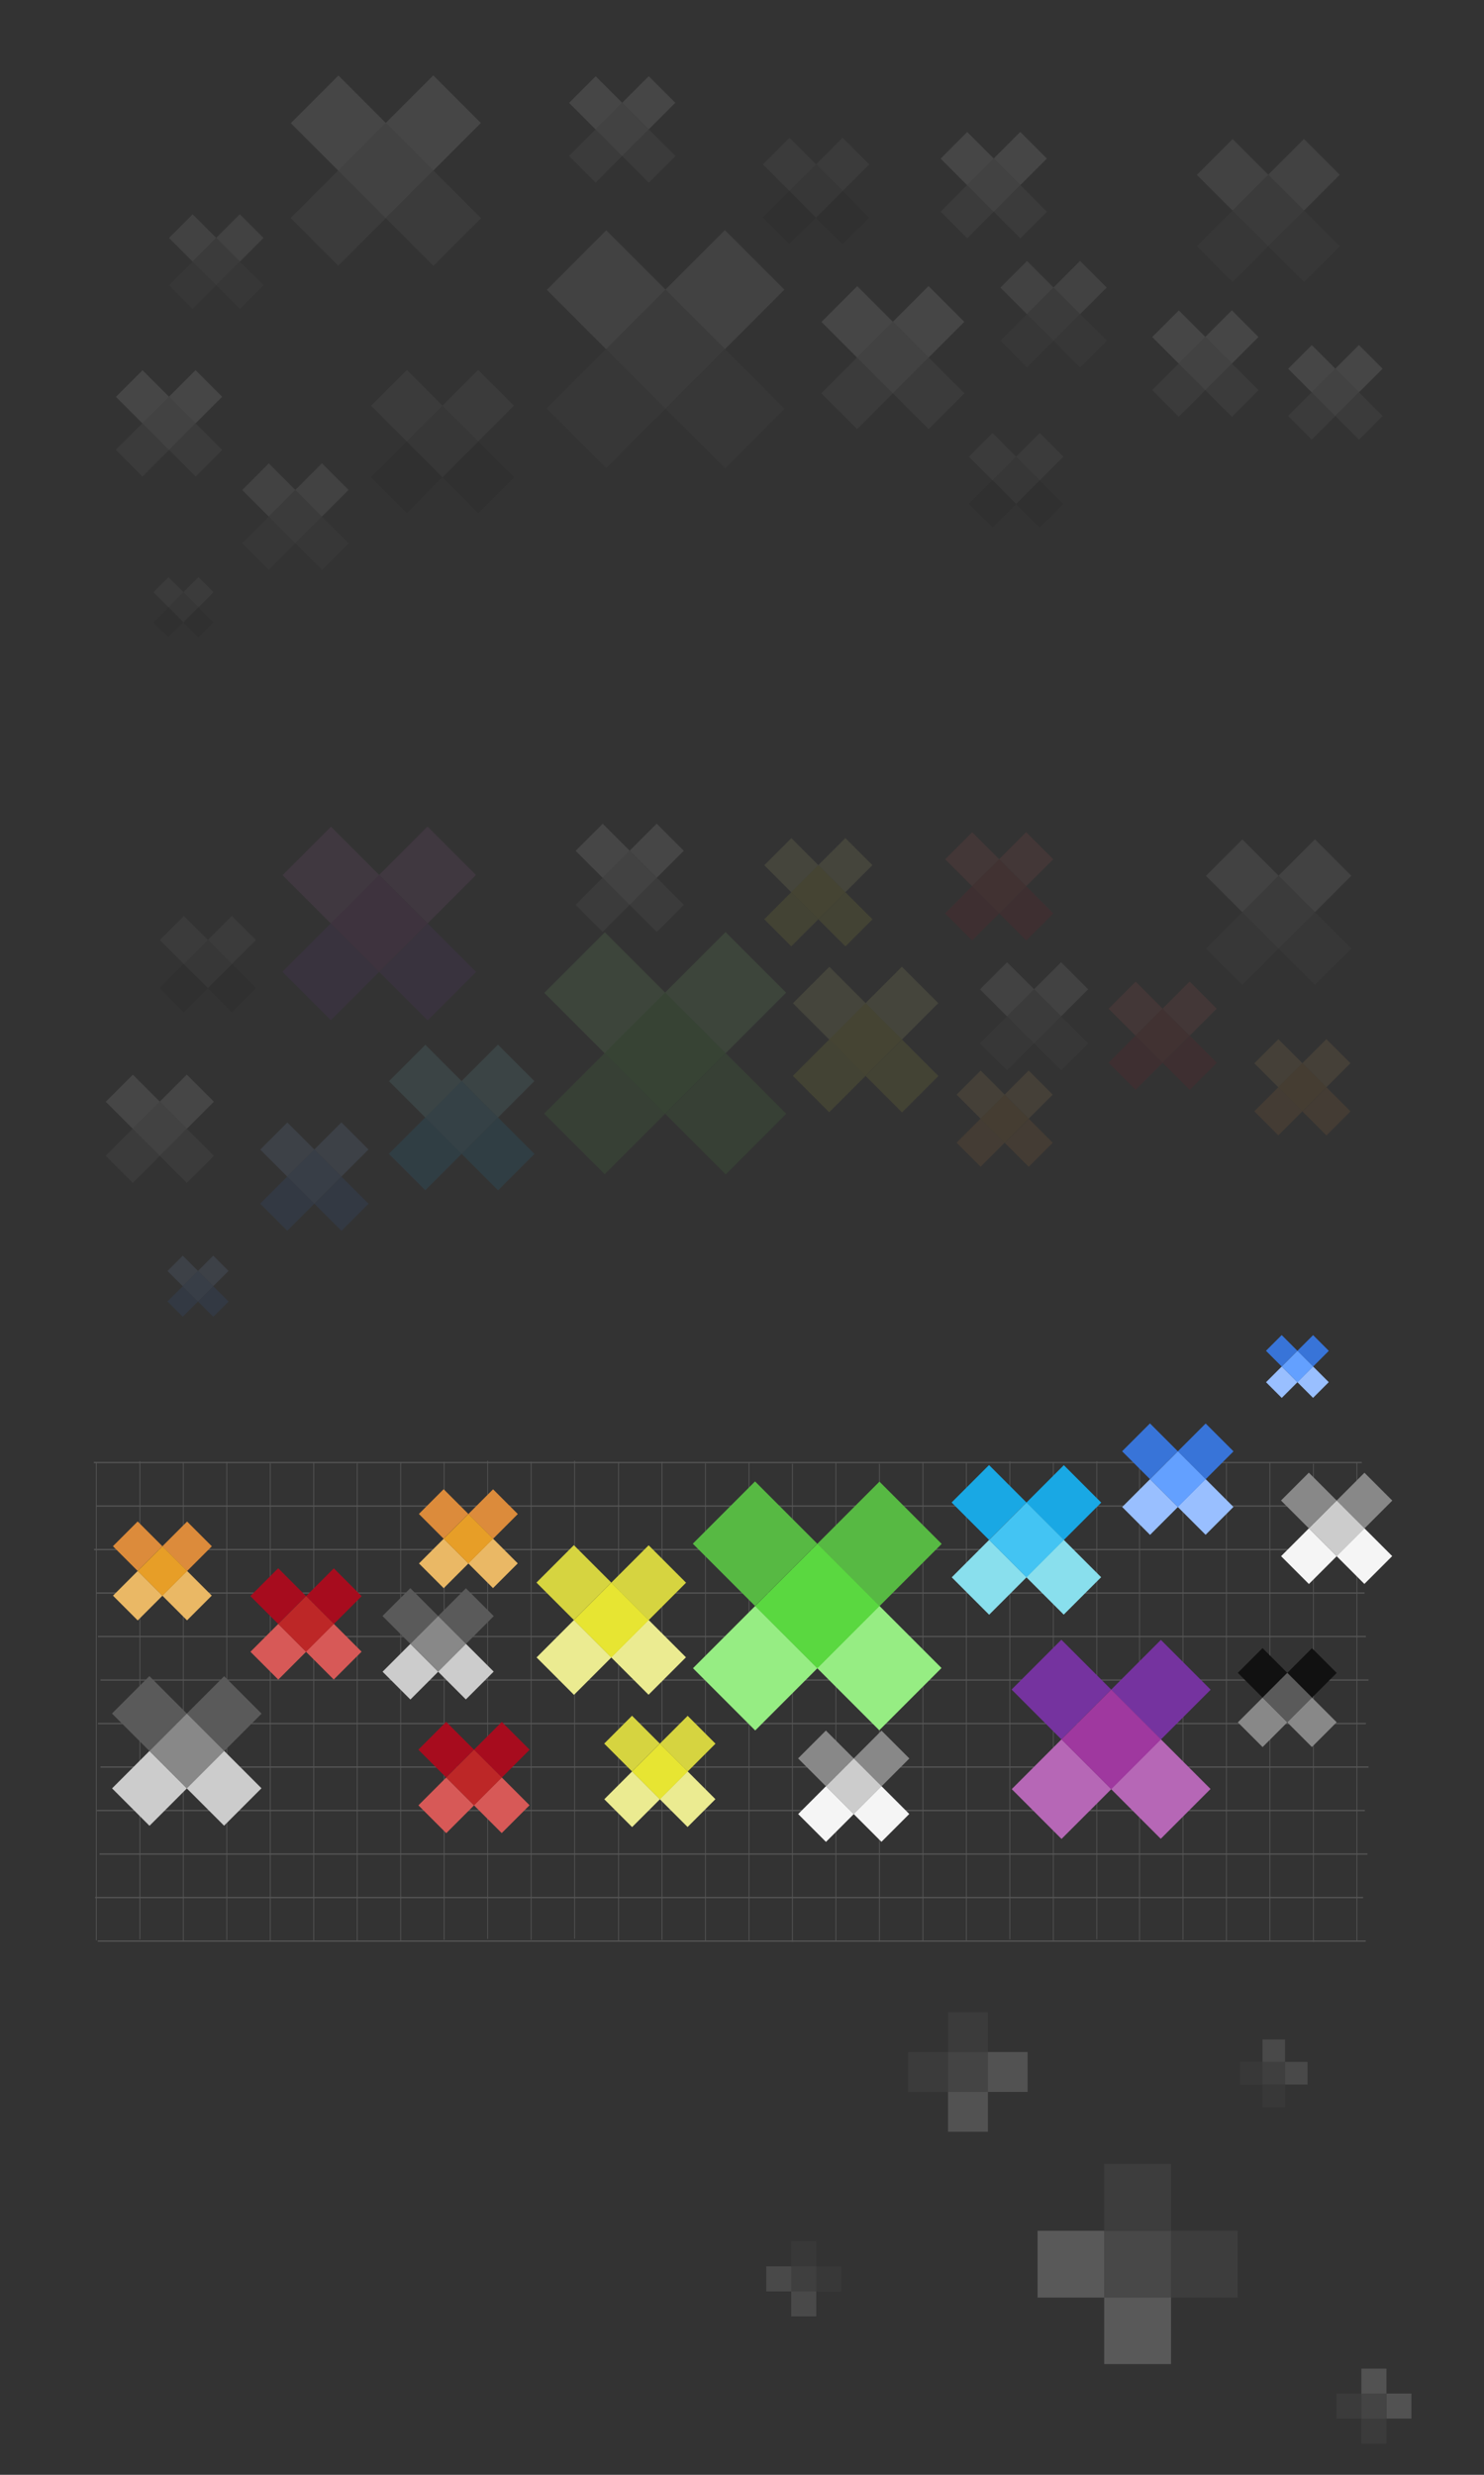 <?xml version="1.0" encoding="UTF-8" standalone="no"?>
<!-- Created with Inkscape (http://www.inkscape.org/) -->

<svg
   xmlns:dc="http://purl.org/dc/elements/1.1/"
   xmlns:cc="http://creativecommons.org/ns#"
   xmlns:rdf="http://www.w3.org/1999/02/22-rdf-syntax-ns#"
   xmlns:svg="http://www.w3.org/2000/svg"
   xmlns="http://www.w3.org/2000/svg"
   xmlns:sodipodi="http://sodipodi.sourceforge.net/DTD/sodipodi-0.dtd"
   xmlns:inkscape="http://www.inkscape.org/namespaces/inkscape"
   width="1200"
   height="2000"
   viewBox="0 0 1200 2000"
   id="svg5221"
   version="1.1"
   inkscape:version="0.91 r13725"
   sodipodi:docname="motifs-tiltled-boxes.svg">
  <rect x="0" y="0" width="1200" height="2000" fill="#333333" stroke="none"/>
  <defs
     id="defs5223" />
  <sodipodi:namedview
     id="base"
     pagecolor="#ffffff"
     bordercolor="#666666"
     borderopacity="1.0"
     inkscape:pageopacity="0.0"
     inkscape:pageshadow="2"
     inkscape:zoom="0.35"
     inkscape:cx="375"
     inkscape:cy="1320"
     inkscape:document-units="px"
     inkscape:current-layer="layer1"
     showgrid="false"
     units="px"
     inkscape:window-width="1499"
     inkscape:window-height="873"
     inkscape:window-x="4"
     inkscape:window-y="27"
     inkscape:window-maximized="0" />
  <g
     inkscape:label="Layer 1"
     inkscape:groupmode="layer"
     id="layer1"
     transform="translate(0,947.638)">
    <g
       id="g16515"
       transform="matrix(-0.973,0,0,-0.973,236.664,-2109.017)"
       style="opacity:0.1">
      <g
         transform="matrix(0.121,0.121,-0.121,0.121,-229.861,-1959.8)"
         id="g6449-19-8-6">
        <g
           id="g6913-3">
          <rect
             y="740.539"
             x="-1544.166"
             height="250"
             width="250"
             id="rect6369-5-6-3-7"
             style="opacity:1;fill:#ebeb91;fill-opacity:1;stroke:none;stroke-width:7;stroke-linecap:round;stroke-miterlimit:1.414;stroke-dasharray:none;stroke-dashoffset:1.2;stroke-opacity:1" />
          <rect
             y="490.971"
             x="-1295.354"
             height="250"
             width="250"
             id="rect6369-5-7-5-4-5"
             style="opacity:1;fill:#ebeb91;fill-opacity:1;stroke:none;stroke-width:7;stroke-linecap:round;stroke-miterlimit:1.414;stroke-dasharray:none;stroke-dashoffset:1.2;stroke-opacity:1" />
          <rect
             y="490.971"
             x="-1794.451"
             height="250"
             width="250"
             id="rect6369-5-3-0-3-8"
             style="opacity:1;fill:#d6d440;fill-opacity:1;stroke:none;stroke-width:7;stroke-linecap:round;stroke-miterlimit:1.414;stroke-dasharray:none;stroke-dashoffset:1.2;stroke-opacity:1" />
          <rect
             y="241.483"
             x="-1544.166"
             height="250"
             width="250"
             id="rect6369-2-32-6-4"
             style="opacity:1;fill:#d6d440;fill-opacity:1;stroke:none;stroke-width:7;stroke-linecap:round;stroke-miterlimit:1.414;stroke-dasharray:none;stroke-dashoffset:1.2;stroke-opacity:1" />
          <rect
             y="490.971"
             x="-1544.166"
             height="250"
             width="250"
             id="rect6369-6-1-44"
             style="opacity:1;fill:#e7e532;fill-opacity:1;stroke:none;stroke-width:7;stroke-linecap:round;stroke-miterlimit:1.414;stroke-dasharray:none;stroke-dashoffset:1.2;stroke-opacity:1" />
        </g>
      </g>
      <g
         transform="matrix(0.08,0.08,-0.08,0.08,-641.966,-2236.827)"
         id="g6449-1-0-8">
        <rect
           style="opacity:1;fill:#eab865;fill-opacity:1;stroke:none;stroke-width:7;stroke-linecap:round;stroke-miterlimit:1.414;stroke-dasharray:none;stroke-dashoffset:1.2;stroke-opacity:1"
           id="rect6369-5-1-7-9"
           width="250"
           height="250"
           x="902.463"
           y="523.518" />
        <rect
           style="opacity:1;fill:#eab865;fill-opacity:1;stroke:none;stroke-width:7;stroke-linecap:round;stroke-miterlimit:1.414;stroke-dasharray:none;stroke-dashoffset:1.2;stroke-opacity:1"
           id="rect6369-5-7-7-3-3"
           width="250"
           height="250"
           x="1151.275"
           y="273.95" />
        <rect
           style="opacity:1;fill:#dc8b3b;fill-opacity:1;stroke:none;stroke-width:7;stroke-linecap:round;stroke-miterlimit:1.414;stroke-dasharray:none;stroke-dashoffset:1.2;stroke-opacity:1"
           id="rect6369-5-3-8-9-1"
           width="250"
           height="250"
           x="652.178"
           y="273.95" />
        <rect
           style="opacity:1;fill:#dc8b3b;fill-opacity:1;stroke:none;stroke-width:7;stroke-linecap:round;stroke-miterlimit:1.414;stroke-dasharray:none;stroke-dashoffset:1.2;stroke-opacity:1"
           id="rect6369-2-3-8-4"
           width="250"
           height="250"
           x="902.463"
           y="24.462" />
        <rect
           style="opacity:1;fill:#e79e27;fill-opacity:1;stroke:none;stroke-width:7;stroke-linecap:round;stroke-miterlimit:1.414;stroke-dasharray:none;stroke-dashoffset:1.2;stroke-opacity:1"
           id="rect6369-29-4-52"
           width="250"
           height="250"
           x="902.463"
           y="273.95" />
      </g>
      <g
         transform="matrix(0.161,0.161,-0.161,0.161,-70.934,-2167.941)"
         id="g6449-19-28">
        <rect
           style="opacity:1;fill:#b667b6;fill-opacity:1;stroke:none;stroke-width:7;stroke-linecap:round;stroke-miterlimit:1.414;stroke-dasharray:none;stroke-dashoffset:1.2;stroke-opacity:1"
           id="rect6369-5-6-5"
           width="250"
           height="250"
           x="516.131"
           y="771.622" />
        <rect
           style="opacity:1;fill:#b667b6;fill-opacity:1;stroke:none;stroke-width:7;stroke-linecap:round;stroke-miterlimit:1.414;stroke-dasharray:none;stroke-dashoffset:1.2;stroke-opacity:1"
           id="rect6369-5-7-5-2"
           width="250"
           height="250"
           x="764.943"
           y="522.053" />
        <rect
           style="opacity:1;fill:#75339f;fill-opacity:1;stroke:none;stroke-width:7;stroke-linecap:round;stroke-miterlimit:1.414;stroke-dasharray:none;stroke-dashoffset:1.2;stroke-opacity:1"
           id="rect6369-5-3-0-2"
           width="250"
           height="250"
           x="265.846"
           y="522.053" />
        <rect
           style="opacity:1;fill:#75339f;fill-opacity:1;stroke:none;stroke-width:7;stroke-linecap:round;stroke-miterlimit:1.414;stroke-dasharray:none;stroke-dashoffset:1.2;stroke-opacity:1"
           id="rect6369-2-32-1"
           width="250"
           height="250"
           x="516.131"
           y="272.566" />
        <rect
           style="opacity:1;fill:#9f389f;fill-opacity:1;stroke:none;stroke-width:7;stroke-linecap:round;stroke-miterlimit:1.414;stroke-dasharray:none;stroke-dashoffset:1.2;stroke-opacity:1"
           id="rect6369-6-8"
           width="250"
           height="250"
           x="516.131"
           y="522.053" />
      </g>
      <g
         transform="matrix(0.08,0.08,-0.08,0.08,20.214,-2108.423)"
         id="g6449-1-2">
        <rect
           style="opacity:1;fill:#888888;fill-opacity:1;stroke:none;stroke-width:7;stroke-linecap:round;stroke-miterlimit:1.414;stroke-dasharray:none;stroke-dashoffset:1.2;stroke-opacity:1"
           id="rect6369-5-1-5"
           width="250"
           height="250"
           x="902.463"
           y="523.518" />
        <rect
           style="opacity:1;fill:#888888;fill-opacity:1;stroke:none;stroke-width:7;stroke-linecap:round;stroke-miterlimit:1.414;stroke-dasharray:none;stroke-dashoffset:1.2;stroke-opacity:1"
           id="rect6369-5-7-7-8"
           width="250"
           height="250"
           x="1151.275"
           y="273.95" />
        <rect
           style="opacity:1;fill:#111111;fill-opacity:1;stroke:none;stroke-width:7;stroke-linecap:round;stroke-miterlimit:1.414;stroke-dasharray:none;stroke-dashoffset:1.2;stroke-opacity:1"
           id="rect6369-5-3-8-2"
           width="250"
           height="250"
           x="652.178"
           y="273.95" />
        <rect
           style="opacity:1;fill:#111111;fill-opacity:1;stroke:none;stroke-width:7;stroke-linecap:round;stroke-miterlimit:1.414;stroke-dasharray:none;stroke-dashoffset:1.2;stroke-opacity:1"
           id="rect6369-2-3-2"
           width="250"
           height="250"
           x="902.463"
           y="24.462" />
        <rect
           style="opacity:1;fill:#5a5a5a;fill-opacity:1;stroke:none;stroke-width:7;stroke-linecap:round;stroke-miterlimit:1.414;stroke-dasharray:none;stroke-dashoffset:1.2;stroke-opacity:1"
           id="rect6369-29-47"
           width="250"
           height="250"
           x="902.463"
           y="273.95" />
      </g>
      <g
         transform="matrix(0.21,0.21,-0.21,0.21,-308.273,-2332.308)"
         id="g6449-6-0">
        <rect
           style="opacity:1;fill:#96ed83;fill-opacity:1;stroke:none;stroke-width:7;stroke-linecap:round;stroke-miterlimit:1.414;stroke-dasharray:none;stroke-dashoffset:1.2;stroke-opacity:1"
           id="rect6369-5-62-5"
           width="239.625"
           height="239.625"
           x="505.744"
           y="750.911" />
        <rect
           style="opacity:1;fill:#96ed83;fill-opacity:1;stroke:none;stroke-width:7;stroke-linecap:round;stroke-miterlimit:1.414;stroke-dasharray:none;stroke-dashoffset:1.2;stroke-opacity:1"
           id="rect6369-5-7-0-6"
           width="239.625"
           height="239.625"
           x="744.231"
           y="511.699" />
        <rect
           style="opacity:1;fill:#57b943;fill-opacity:1;stroke:none;stroke-width:7;stroke-linecap:round;stroke-miterlimit:1.414;stroke-dasharray:none;stroke-dashoffset:1.2;stroke-opacity:1"
           id="rect6369-5-3-04-5"
           width="239.625"
           height="239.625"
           x="265.846"
           y="511.699" />
        <rect
           style="opacity:1;fill:#57b943;fill-opacity:1;stroke:none;stroke-width:7;stroke-linecap:round;stroke-miterlimit:1.414;stroke-dasharray:none;stroke-dashoffset:1.2;stroke-opacity:1"
           id="rect6369-2-0-2"
           width="239.625"
           height="239.625"
           x="505.744"
           y="272.566" />
        <rect
           style="opacity:1;fill:#5ad840;fill-opacity:1;stroke:none;stroke-width:7;stroke-linecap:round;stroke-miterlimit:1.414;stroke-dasharray:none;stroke-dashoffset:1.2;stroke-opacity:1"
           id="rect6369-0-3"
           width="239.625"
           height="239.625"
           x="505.744"
           y="511.699" />
      </g>
      <g
         transform="matrix(0.121,0.121,-0.121,0.121,-895.409,-2123.77)"
         id="g6449-1-1-5">
        <rect
           style="opacity:1;fill:#cccccc;fill-opacity:1;stroke:none;stroke-width:7;stroke-linecap:round;stroke-miterlimit:1.414;stroke-dasharray:none;stroke-dashoffset:1.2;stroke-opacity:1"
           id="rect6369-5-1-3-8"
           width="250"
           height="250"
           x="902.463"
           y="523.518" />
        <rect
           style="opacity:1;fill:#cccccc;fill-opacity:1;stroke:none;stroke-width:7;stroke-linecap:round;stroke-miterlimit:1.414;stroke-dasharray:none;stroke-dashoffset:1.2;stroke-opacity:1"
           id="rect6369-5-7-7-9-7"
           width="250"
           height="250"
           x="1151.275"
           y="273.95" />
        <rect
           style="opacity:1;fill:#5a5a5a;fill-opacity:1;stroke:none;stroke-width:7;stroke-linecap:round;stroke-miterlimit:1.414;stroke-dasharray:none;stroke-dashoffset:1.2;stroke-opacity:1"
           id="rect6369-5-3-8-8-0"
           width="250"
           height="250"
           x="652.178"
           y="273.95" />
        <rect
           style="opacity:1;fill:#5a5a5a;fill-opacity:1;stroke:none;stroke-width:7;stroke-linecap:round;stroke-miterlimit:1.414;stroke-dasharray:none;stroke-dashoffset:1.2;stroke-opacity:1"
           id="rect6369-2-3-5-6"
           width="250"
           height="250"
           x="902.463"
           y="24.462" />
        <rect
           style="opacity:1;fill:#888888;fill-opacity:1;stroke:none;stroke-width:7;stroke-linecap:round;stroke-miterlimit:1.414;stroke-dasharray:none;stroke-dashoffset:1.2;stroke-opacity:1"
           id="rect6369-29-6-85"
           width="250"
           height="250"
           x="902.463"
           y="273.95" />
      </g>
      <g
         transform="matrix(0.09,0.09,-0.09,0.09,-779.527,-2182.209)"
         id="g6449-1-1-8-0">
        <rect
           style="opacity:1;fill:#d75957;fill-opacity:1;stroke:none;stroke-width:7;stroke-linecap:round;stroke-miterlimit:1.414;stroke-dasharray:none;stroke-dashoffset:1.2;stroke-opacity:1"
           id="rect6369-5-1-3-2-2"
           width="250"
           height="250"
           x="902.463"
           y="523.518" />
        <rect
           style="opacity:1;fill:#d75957;fill-opacity:1;stroke:none;stroke-width:7;stroke-linecap:round;stroke-miterlimit:1.414;stroke-dasharray:none;stroke-dashoffset:1.2;stroke-opacity:1"
           id="rect6369-5-7-7-9-5-0"
           width="250"
           height="250"
           x="1151.275"
           y="273.95" />
        <rect
           style="opacity:1;fill:#a70c1e;fill-opacity:1;stroke:none;stroke-width:7;stroke-linecap:round;stroke-miterlimit:1.414;stroke-dasharray:none;stroke-dashoffset:1.2;stroke-opacity:1"
           id="rect6369-5-3-8-8-8-4"
           width="250"
           height="250"
           x="652.178"
           y="273.95" />
        <rect
           style="opacity:1;fill:#a70c1e;fill-opacity:1;stroke:none;stroke-width:7;stroke-linecap:round;stroke-miterlimit:1.414;stroke-dasharray:none;stroke-dashoffset:1.2;stroke-opacity:1"
           id="rect6369-2-3-5-7-61"
           width="250"
           height="250"
           x="902.463"
           y="24.462" />
        <rect
           style="opacity:1;fill:#bd2727;fill-opacity:1;stroke:none;stroke-width:7;stroke-linecap:round;stroke-miterlimit:1.414;stroke-dasharray:none;stroke-dashoffset:1.2;stroke-opacity:1"
           id="rect6369-29-6-3-9"
           width="250"
           height="250"
           x="902.463"
           y="273.95" />
      </g>
      <g
         transform="matrix(0.09,0.09,-0.09,0.09,-672.699,-2166.106)"
         id="g6449-1-1-4-9">
        <rect
           style="opacity:1;fill:#cccccc;fill-opacity:1;stroke:none;stroke-width:7;stroke-linecap:round;stroke-miterlimit:1.414;stroke-dasharray:none;stroke-dashoffset:1.2;stroke-opacity:1"
           id="rect6369-5-1-3-27-3"
           width="250"
           height="250"
           x="902.463"
           y="523.518" />
        <rect
           style="opacity:1;fill:#cccccc;fill-opacity:1;stroke:none;stroke-width:7;stroke-linecap:round;stroke-miterlimit:1.414;stroke-dasharray:none;stroke-dashoffset:1.2;stroke-opacity:1"
           id="rect6369-5-7-7-9-4-2"
           width="250"
           height="250"
           x="1151.275"
           y="273.95" />
        <rect
           style="opacity:1;fill:#5a5a5a;fill-opacity:1;stroke:none;stroke-width:7;stroke-linecap:round;stroke-miterlimit:1.414;stroke-dasharray:none;stroke-dashoffset:1.2;stroke-opacity:1"
           id="rect6369-5-3-8-8-6-7"
           width="250"
           height="250"
           x="652.178"
           y="273.95" />
        <rect
           style="opacity:1;fill:#5a5a5a;fill-opacity:1;stroke:none;stroke-width:7;stroke-linecap:round;stroke-miterlimit:1.414;stroke-dasharray:none;stroke-dashoffset:1.2;stroke-opacity:1"
           id="rect6369-2-3-5-5-8"
           width="250"
           height="250"
           x="902.463"
           y="24.462" />
        <rect
           style="opacity:1;fill:#888888;fill-opacity:1;stroke:none;stroke-width:7;stroke-linecap:round;stroke-miterlimit:1.414;stroke-dasharray:none;stroke-dashoffset:1.2;stroke-opacity:1"
           id="rect6369-29-6-6-7"
           width="250"
           height="250"
           x="902.463"
           y="273.95" />
      </g>
      <g
         transform="matrix(0.09,0.09,-0.09,0.09,-336.638,-2051.051)"
         id="g6449-1-1-4-5-7">
        <rect
           style="opacity:1;fill:#f5f5f5;fill-opacity:1;stroke:none;stroke-width:7;stroke-linecap:round;stroke-miterlimit:1.414;stroke-dasharray:none;stroke-dashoffset:1.2;stroke-opacity:1"
           id="rect6369-5-1-3-1-21"
           width="250"
           height="250"
           x="902.463"
           y="523.518" />
        <rect
           style="opacity:1;fill:#f5f5f5;fill-opacity:1;stroke:none;stroke-width:7;stroke-linecap:round;stroke-miterlimit:1.414;stroke-dasharray:none;stroke-dashoffset:1.2;stroke-opacity:1"
           id="rect6369-5-7-7-9-1-1"
           width="250"
           height="250"
           x="1151.275"
           y="273.95" />
        <rect
           style="opacity:1;fill:#888888;fill-opacity:1;stroke:none;stroke-width:7;stroke-linecap:round;stroke-miterlimit:1.414;stroke-dasharray:none;stroke-dashoffset:1.2;stroke-opacity:1"
           id="rect6369-5-3-8-8-4-2"
           width="250"
           height="250"
           x="652.178"
           y="273.95" />
        <rect
           style="opacity:1;fill:#888888;fill-opacity:1;stroke:none;stroke-width:7;stroke-linecap:round;stroke-miterlimit:1.414;stroke-dasharray:none;stroke-dashoffset:1.2;stroke-opacity:1"
           id="rect6369-2-3-5-1-4"
           width="250"
           height="250"
           x="902.463"
           y="24.462" />
        <rect
           style="opacity:1;fill:#cccccc;fill-opacity:1;stroke:none;stroke-width:7;stroke-linecap:round;stroke-miterlimit:1.414;stroke-dasharray:none;stroke-dashoffset:1.2;stroke-opacity:1"
           id="rect6369-29-6-7-7"
           width="250"
           height="250"
           x="902.463"
           y="273.95" />
      </g>
      <g
         transform="matrix(0.094,0.094,-0.094,0.094,-17.434,-2289.008)"
         id="g6449-0-8">
        <rect
           style="opacity:1;fill:#99bfff;fill-opacity:1;stroke:none;stroke-width:7;stroke-linecap:round;stroke-miterlimit:1.414;stroke-dasharray:none;stroke-dashoffset:1.2;stroke-opacity:1"
           id="rect6369-5-2-9"
           width="239.625"
           height="239.625"
           x="505.744"
           y="750.911" />
        <rect
           style="opacity:1;fill:#99bfff;fill-opacity:1;stroke:none;stroke-width:7;stroke-linecap:round;stroke-miterlimit:1.414;stroke-dasharray:none;stroke-dashoffset:1.2;stroke-opacity:1"
           id="rect6369-5-7-72-1"
           width="239.625"
           height="239.625"
           x="744.231"
           y="511.699" />
        <rect
           style="opacity:1;fill:#3874d8;fill-opacity:1;stroke:none;stroke-width:7;stroke-linecap:round;stroke-miterlimit:1.414;stroke-dasharray:none;stroke-dashoffset:1.2;stroke-opacity:1"
           id="rect6369-5-3-88-3"
           width="239.625"
           height="239.625"
           x="265.846"
           y="511.699" />
        <rect
           style="opacity:1;fill:#3874d8;fill-opacity:1;stroke:none;stroke-width:7;stroke-linecap:round;stroke-miterlimit:1.414;stroke-dasharray:none;stroke-dashoffset:1.2;stroke-opacity:1"
           id="rect6369-2-36-5"
           width="239.625"
           height="239.625"
           x="505.744"
           y="272.566" />
        <rect
           style="opacity:1;fill:#63a0ff;fill-opacity:1;stroke:none;stroke-width:7;stroke-linecap:round;stroke-miterlimit:1.414;stroke-dasharray:none;stroke-dashoffset:1.2;stroke-opacity:1"
           id="rect6369-60-00"
           width="239.625"
           height="239.625"
           x="505.744"
           y="511.699" />
      </g>
      <g
         transform="matrix(0.08,0.08,-0.08,0.08,-889.384,-2210.768)"
         id="g6449-1-0-7-7">
        <rect
           style="opacity:1;fill:#eab865;fill-opacity:1;stroke:none;stroke-width:7;stroke-linecap:round;stroke-miterlimit:1.414;stroke-dasharray:none;stroke-dashoffset:1.2;stroke-opacity:1"
           id="rect6369-5-1-7-8-6"
           width="250"
           height="250"
           x="902.463"
           y="523.518" />
        <rect
           style="opacity:1;fill:#eab865;fill-opacity:1;stroke:none;stroke-width:7;stroke-linecap:round;stroke-miterlimit:1.414;stroke-dasharray:none;stroke-dashoffset:1.2;stroke-opacity:1"
           id="rect6369-5-7-7-3-5-0"
           width="250"
           height="250"
           x="1151.275"
           y="273.95" />
        <rect
           style="opacity:1;fill:#dc8b3b;fill-opacity:1;stroke:none;stroke-width:7;stroke-linecap:round;stroke-miterlimit:1.414;stroke-dasharray:none;stroke-dashoffset:1.2;stroke-opacity:1"
           id="rect6369-5-3-8-9-4-2"
           width="250"
           height="250"
           x="652.178"
           y="273.95" />
        <rect
           style="opacity:1;fill:#dc8b3b;fill-opacity:1;stroke:none;stroke-width:7;stroke-linecap:round;stroke-miterlimit:1.414;stroke-dasharray:none;stroke-dashoffset:1.2;stroke-opacity:1"
           id="rect6369-2-3-8-2-8"
           width="250"
           height="250"
           x="902.463"
           y="24.462" />
        <rect
           style="opacity:1;fill:#e79e27;fill-opacity:1;stroke:none;stroke-width:7;stroke-linecap:round;stroke-miterlimit:1.414;stroke-dasharray:none;stroke-dashoffset:1.2;stroke-opacity:1"
           id="rect6369-29-4-5-5"
           width="250"
           height="250"
           x="902.463"
           y="273.95" />
      </g>
      <g
         transform="matrix(0.09,0.09,-0.09,0.09,-643.699,-2058.106)"
         id="g6449-1-1-8-2-5">
        <rect
           style="opacity:1;fill:#d75957;fill-opacity:1;stroke:none;stroke-width:7;stroke-linecap:round;stroke-miterlimit:1.414;stroke-dasharray:none;stroke-dashoffset:1.2;stroke-opacity:1"
           id="rect6369-5-1-3-2-6-2"
           width="250"
           height="250"
           x="902.463"
           y="523.518" />
        <rect
           style="opacity:1;fill:#d75957;fill-opacity:1;stroke:none;stroke-width:7;stroke-linecap:round;stroke-miterlimit:1.414;stroke-dasharray:none;stroke-dashoffset:1.2;stroke-opacity:1"
           id="rect6369-5-7-7-9-5-1-1"
           width="250"
           height="250"
           x="1151.275"
           y="273.95" />
        <rect
           style="opacity:1;fill:#a70c1e;fill-opacity:1;stroke:none;stroke-width:7;stroke-linecap:round;stroke-miterlimit:1.414;stroke-dasharray:none;stroke-dashoffset:1.2;stroke-opacity:1"
           id="rect6369-5-3-8-8-8-0-8"
           width="250"
           height="250"
           x="652.178"
           y="273.95" />
        <rect
           style="opacity:1;fill:#a70c1e;fill-opacity:1;stroke:none;stroke-width:7;stroke-linecap:round;stroke-miterlimit:1.414;stroke-dasharray:none;stroke-dashoffset:1.2;stroke-opacity:1"
           id="rect6369-2-3-5-7-6-1"
           width="250"
           height="250"
           x="902.463"
           y="24.462" />
        <rect
           style="opacity:1;fill:#bd2727;fill-opacity:1;stroke:none;stroke-width:7;stroke-linecap:round;stroke-miterlimit:1.414;stroke-dasharray:none;stroke-dashoffset:1.2;stroke-opacity:1"
           id="rect6369-29-6-3-8-0"
           width="250"
           height="250"
           x="902.463"
           y="273.95" />
      </g>
      <g
         transform="matrix(0.09,0.09,-0.09,0.09,-253.675,-1862.357)"
         id="g6449-19-8-2-3">
        <g
           id="g6913-8-3">
          <rect
             y="740.539"
             x="-1544.166"
             height="250"
             width="250"
             id="rect6369-5-6-3-6-0"
             style="opacity:1;fill:#ebeb91;fill-opacity:1;stroke:none;stroke-width:7;stroke-linecap:round;stroke-miterlimit:1.414;stroke-dasharray:none;stroke-dashoffset:1.2;stroke-opacity:1" />
          <rect
             y="490.971"
             x="-1295.354"
             height="250"
             width="250"
             id="rect6369-5-7-5-4-3-1"
             style="opacity:1;fill:#ebeb91;fill-opacity:1;stroke:none;stroke-width:7;stroke-linecap:round;stroke-miterlimit:1.414;stroke-dasharray:none;stroke-dashoffset:1.2;stroke-opacity:1" />
          <rect
             y="490.971"
             x="-1794.451"
             height="250"
             width="250"
             id="rect6369-5-3-0-3-9-3"
             style="opacity:1;fill:#d6d440;fill-opacity:1;stroke:none;stroke-width:7;stroke-linecap:round;stroke-miterlimit:1.414;stroke-dasharray:none;stroke-dashoffset:1.2;stroke-opacity:1" />
          <rect
             y="241.483"
             x="-1544.166"
             height="250"
             width="250"
             id="rect6369-2-32-6-8-7"
             style="opacity:1;fill:#d6d440;fill-opacity:1;stroke:none;stroke-width:7;stroke-linecap:round;stroke-miterlimit:1.414;stroke-dasharray:none;stroke-dashoffset:1.2;stroke-opacity:1" />
          <rect
             y="490.971"
             x="-1544.166"
             height="250"
             width="250"
             id="rect6369-6-1-4-4"
             style="opacity:1;fill:#e7e532;fill-opacity:1;stroke:none;stroke-width:7;stroke-linecap:round;stroke-miterlimit:1.414;stroke-dasharray:none;stroke-dashoffset:1.2;stroke-opacity:1" />
        </g>
      </g>
      <g
         transform="matrix(0.09,0.09,-0.09,0.09,53.87,-2259.461)"
         id="g6449-1-1-4-5-4-6">
        <rect
           style="opacity:1;fill:#f5f5f5;fill-opacity:1;stroke:none;stroke-width:7;stroke-linecap:round;stroke-miterlimit:1.414;stroke-dasharray:none;stroke-dashoffset:1.2;stroke-opacity:1"
           id="rect6369-5-1-3-1-2-1"
           width="250"
           height="250"
           x="902.463"
           y="523.518" />
        <rect
           style="opacity:1;fill:#f5f5f5;fill-opacity:1;stroke:none;stroke-width:7;stroke-linecap:round;stroke-miterlimit:1.414;stroke-dasharray:none;stroke-dashoffset:1.2;stroke-opacity:1"
           id="rect6369-5-7-7-9-1-5-6"
           width="250"
           height="250"
           x="1151.275"
           y="273.95" />
        <rect
           style="opacity:1;fill:#888888;fill-opacity:1;stroke:none;stroke-width:7;stroke-linecap:round;stroke-miterlimit:1.414;stroke-dasharray:none;stroke-dashoffset:1.2;stroke-opacity:1"
           id="rect6369-5-3-8-8-4-0-0"
           width="250"
           height="250"
           x="652.178"
           y="273.95" />
        <rect
           style="opacity:1;fill:#888888;fill-opacity:1;stroke:none;stroke-width:7;stroke-linecap:round;stroke-miterlimit:1.414;stroke-dasharray:none;stroke-dashoffset:1.2;stroke-opacity:1"
           id="rect6369-2-3-5-1-7-0"
           width="250"
           height="250"
           x="902.463"
           y="24.462" />
        <rect
           style="opacity:1;fill:#cccccc;fill-opacity:1;stroke:none;stroke-width:7;stroke-linecap:round;stroke-miterlimit:1.414;stroke-dasharray:none;stroke-dashoffset:1.2;stroke-opacity:1"
           id="rect6369-29-6-7-3-6"
           width="250"
           height="250"
           x="902.463"
           y="273.95" />
      </g>
      <g
         transform="matrix(0.121,0.121,-0.121,0.121,-139.68,-2277.605)"
         id="g6449-19-2-2">
        <rect
           style="opacity:1;fill:#89dfed;fill-opacity:1;stroke:none;stroke-width:7;stroke-linecap:round;stroke-miterlimit:1.414;stroke-dasharray:none;stroke-dashoffset:1.2;stroke-opacity:1"
           id="rect6369-5-6-9-1"
           width="250"
           height="250"
           x="516.131"
           y="771.622" />
        <rect
           style="opacity:1;fill:#89dfed;fill-opacity:1;stroke:none;stroke-width:7;stroke-linecap:round;stroke-miterlimit:1.414;stroke-dasharray:none;stroke-dashoffset:1.2;stroke-opacity:1"
           id="rect6369-5-7-5-1-1"
           width="250"
           height="250"
           x="764.943"
           y="522.053" />
        <rect
           style="opacity:1;fill:#19a8e4;fill-opacity:1;stroke:none;stroke-width:7;stroke-linecap:round;stroke-miterlimit:1.414;stroke-dasharray:none;stroke-dashoffset:1.2;stroke-opacity:1"
           id="rect6369-5-3-0-9-9"
           width="250"
           height="250"
           x="265.846"
           y="522.053" />
        <rect
           style="opacity:1;fill:#19a8e4;fill-opacity:1;stroke:none;stroke-width:7;stroke-linecap:round;stroke-miterlimit:1.414;stroke-dasharray:none;stroke-dashoffset:1.2;stroke-opacity:1"
           id="rect6369-2-32-9-1"
           width="250"
           height="250"
           x="516.131"
           y="272.566" />
        <rect
           style="opacity:1;fill:#43c4f3;fill-opacity:1;stroke:none;stroke-width:7;stroke-linecap:round;stroke-miterlimit:1.414;stroke-dasharray:none;stroke-dashoffset:1.2;stroke-opacity:1"
           id="rect6369-6-9-1"
           width="250"
           height="250"
           x="516.131"
           y="522.053" />
      </g>
      <g
         transform="matrix(0.053,0.053,-0.053,0.053,79,-2328.513)"
         id="g6449-0-5-8">
        <rect
           style="opacity:1;fill:#99bfff;fill-opacity:1;stroke:none;stroke-width:7;stroke-linecap:round;stroke-miterlimit:1.414;stroke-dasharray:none;stroke-dashoffset:1.2;stroke-opacity:1"
           id="rect6369-5-2-4-0"
           width="239.625"
           height="239.625"
           x="505.744"
           y="750.911" />
        <rect
           style="opacity:1;fill:#99bfff;fill-opacity:1;stroke:none;stroke-width:7;stroke-linecap:round;stroke-miterlimit:1.414;stroke-dasharray:none;stroke-dashoffset:1.2;stroke-opacity:1"
           id="rect6369-5-7-72-9-3"
           width="239.625"
           height="239.625"
           x="744.231"
           y="511.699" />
        <rect
           style="opacity:1;fill:#3874d8;fill-opacity:1;stroke:none;stroke-width:7;stroke-linecap:round;stroke-miterlimit:1.414;stroke-dasharray:none;stroke-dashoffset:1.2;stroke-opacity:1"
           id="rect6369-5-3-88-6-0"
           width="239.625"
           height="239.625"
           x="265.846"
           y="511.699" />
        <rect
           style="opacity:1;fill:#3874d8;fill-opacity:1;stroke:none;stroke-width:7;stroke-linecap:round;stroke-miterlimit:1.414;stroke-dasharray:none;stroke-dashoffset:1.2;stroke-opacity:1"
           id="rect6369-2-36-8-8"
           width="239.625"
           height="239.625"
           x="505.744"
           y="272.566" />
        <rect
           style="opacity:1;fill:#63a0ff;fill-opacity:1;stroke:none;stroke-width:7;stroke-linecap:round;stroke-miterlimit:1.414;stroke-dasharray:none;stroke-dashoffset:1.2;stroke-opacity:1"
           id="rect6369-60-0-8"
           width="239.625"
           height="239.625"
           x="505.744"
           y="511.699" />
      </g>
    </g>
    <g
       id="g6449-1-1-88"
       transform="matrix(0,0.216,-0.216,0,1006.082,660.209)"
       style="opacity:0.25">
      <rect
         y="523.518"
         x="902.463"
         height="250"
         width="250"
         id="rect6369-5-1-3-0"
         style="opacity:1;fill:#cccccc;fill-opacity:1;stroke:none;stroke-width:7;stroke-linecap:round;stroke-miterlimit:1.414;stroke-dasharray:none;stroke-dashoffset:1.2;stroke-opacity:1" />
      <rect
         y="273.95"
         x="1151.275"
         height="250"
         width="250"
         id="rect6369-5-7-7-9-47"
         style="opacity:1;fill:#cccccc;fill-opacity:1;stroke:none;stroke-width:7;stroke-linecap:round;stroke-miterlimit:1.414;stroke-dasharray:none;stroke-dashoffset:1.2;stroke-opacity:1" />
      <rect
         y="273.95"
         x="652.178"
         height="250"
         width="250"
         id="rect6369-5-3-8-8-3"
         style="opacity:1;fill:#5a5a5a;fill-opacity:1;stroke:none;stroke-width:7;stroke-linecap:round;stroke-miterlimit:1.414;stroke-dasharray:none;stroke-dashoffset:1.2;stroke-opacity:1" />
      <rect
         y="24.462"
         x="902.463"
         height="250"
         width="250"
         id="rect6369-2-3-5-8"
         style="opacity:1;fill:#5a5a5a;fill-opacity:1;stroke:none;stroke-width:7;stroke-linecap:round;stroke-miterlimit:1.414;stroke-dasharray:none;stroke-dashoffset:1.2;stroke-opacity:1" />
      <rect
         y="273.95"
         x="902.463"
         height="250"
         width="250"
         id="rect6369-29-6-8"
         style="opacity:1;fill:#888888;fill-opacity:1;stroke:none;stroke-width:7;stroke-linecap:round;stroke-miterlimit:1.414;stroke-dasharray:none;stroke-dashoffset:1.2;stroke-opacity:1" />
    </g>
    <g
       id="g4546-9"
       transform="translate(77.286,938.49)"
       style="opacity:0.35;fill:#ffffff;fill-opacity:1">
      <path
         transform="translate(0,-832)"
         id="path4415-5"
         d="m -1.414,127.803 1025.305,0 -1025.305,0 z m 2.121,35.158 1025.305,0 -1025.305,0 z m -1.99,35.158 1025.305,0 -1025.305,0 z m 2.123,35.158 1025.305,0 -1025.305,0 z m 1.049,35.158 1025.305,0 -1025.305,0 z m 2.121,35.158 1025.305,0 -1025.305,0 z m -2.121,35.158 1025.305,0 -1025.305,0 z m 2.121,35.158 1025.305,0 -1025.305,0 z m -2.949,35.156 1025.305,0 -1025.305,0 z m 2.121,35.158 1025.305,0 -1025.305,0 z m -3.535,35.158 1025.305,0 -1025.305,0 z m 2.121,35.158 1025.305,0 -1025.305,0 z"
         style="fill:#ffffff;fill-opacity:1;fill-rule:evenodd;stroke:#969696;stroke-width:1px;stroke-linecap:butt;stroke-linejoin:miter;stroke-opacity:1"
         inkscape:connector-curvature="0" />
      <path
         id="path4415-7-2"
         d="m 387.359,-705.615 0,386.339 0,-386.339 z m -35.158,0.799 0,386.339 0,-386.339 z m -35.158,-0.75 0,386.339 0,-386.339 z m -35.158,0.8 0,386.339 0,-386.339 z m -35.158,0.395 0,386.339 0,-386.339 z m -35.158,0.799 0,386.339 0,-386.339 z m -35.158,-0.799 0,386.339 0,-386.339 z m -35.158,0.799 0,386.339 0,-386.339 z m -35.156,-1.111 0,386.339 0,-386.339 z m -35.158,0.799 0,386.339 0,-386.339 z m -35.158,-1.332 0,386.339 0,-386.339 z m -35.158,0.799 0,386.339 0,-386.339 z"
         style="fill:#ffffff;fill-opacity:1;fill-rule:evenodd;stroke:#969696;stroke-width:0.614px;stroke-linecap:butt;stroke-linejoin:miter;stroke-opacity:1"
         inkscape:connector-curvature="0" />
      <path
         id="path4415-7-4-6"
         d="m 809.623,-705.226 0,386.339 0,-386.339 z m -35.158,0.799 0,386.339 0,-386.339 z m -35.158,-0.75 0,386.339 0,-386.339 z m -35.158,0.8 0,386.339 0,-386.339 z m -35.158,0.395 0,386.339 0,-386.339 z m -35.158,0.799 0,386.339 0,-386.339 z m -35.158,-0.799 0,386.339 0,-386.339 z m -35.158,0.799 0,386.339 0,-386.339 z m -35.156,-1.111 0,386.339 0,-386.339 z m -35.158,0.799 0,386.339 0,-386.339 z m -35.158,-1.332 0,386.339 0,-386.339 z m -35.158,0.799 0,386.339 0,-386.339 z"
         style="fill:#ffffff;fill-opacity:1;fill-rule:evenodd;stroke:#969696;stroke-width:0.614px;stroke-linecap:butt;stroke-linejoin:miter;stroke-opacity:1"
         inkscape:connector-curvature="0" />
      <g
         id="g4543-4"
         style="fill:#ffffff;fill-opacity:1">
        <path
           inkscape:connector-curvature="0"
           style="fill:#ffffff;fill-opacity:1;fill-rule:evenodd;stroke:#969696;stroke-width:0.614px;stroke-linecap:butt;stroke-linejoin:miter;stroke-opacity:1"
           d="m 1019.926,-703.982 0,386.339 z m -35.158,0.799 0,386.339 z m -35.156,-1.111 0,386.339 z m -35.158,0.799 0,386.339 z m -35.158,-1.332 0,386.339 z m -35.158,0.799 0,386.339 z"
           id="path4415-7-4-7-5"
           sodipodi:nodetypes="cccccccccccccccccc" />
      </g>
    </g>
    <g
       id="g6449-19-8"
       transform="matrix(0.121,0.121,-0.121,0.121,740.581,458.801)">
      <g
         id="g6913">
        <rect
           style="opacity:1;fill:#ebeb91;fill-opacity:1;stroke:none;stroke-width:7;stroke-linecap:round;stroke-miterlimit:1.414;stroke-dasharray:none;stroke-dashoffset:1.2;stroke-opacity:1"
           id="rect6369-5-6-3"
           width="250"
           height="250"
           x="-1544.166"
           y="740.539" />
        <rect
           style="opacity:1;fill:#ebeb91;fill-opacity:1;stroke:none;stroke-width:7;stroke-linecap:round;stroke-miterlimit:1.414;stroke-dasharray:none;stroke-dashoffset:1.2;stroke-opacity:1"
           id="rect6369-5-7-5-4"
           width="250"
           height="250"
           x="-1295.354"
           y="490.971" />
        <rect
           style="opacity:1;fill:#d6d440;fill-opacity:1;stroke:none;stroke-width:7;stroke-linecap:round;stroke-miterlimit:1.414;stroke-dasharray:none;stroke-dashoffset:1.2;stroke-opacity:1"
           id="rect6369-5-3-0-3"
           width="250"
           height="250"
           x="-1794.451"
           y="490.971" />
        <rect
           style="opacity:1;fill:#d6d440;fill-opacity:1;stroke:none;stroke-width:7;stroke-linecap:round;stroke-miterlimit:1.414;stroke-dasharray:none;stroke-dashoffset:1.2;stroke-opacity:1"
           id="rect6369-2-32-6"
           width="250"
           height="250"
           x="-1544.166"
           y="241.483" />
        <rect
           style="opacity:1;fill:#e7e532;fill-opacity:1;stroke:none;stroke-width:7;stroke-linecap:round;stroke-miterlimit:1.414;stroke-dasharray:none;stroke-dashoffset:1.2;stroke-opacity:1"
           id="rect6369-6-1"
           width="250"
           height="250"
           x="-1544.166"
           y="490.971" />
      </g>
    </g>
    <g
       id="g6449-1-0"
       transform="matrix(0.08,0.08,-0.08,0.08,328.476,181.775)">
      <rect
         y="523.518"
         x="902.463"
         height="250"
         width="250"
         id="rect6369-5-1-7"
         style="opacity:1;fill:#eab865;fill-opacity:1;stroke:none;stroke-width:7;stroke-linecap:round;stroke-miterlimit:1.414;stroke-dasharray:none;stroke-dashoffset:1.2;stroke-opacity:1" />
      <rect
         y="273.95"
         x="1151.275"
         height="250"
         width="250"
         id="rect6369-5-7-7-3"
         style="opacity:1;fill:#eab865;fill-opacity:1;stroke:none;stroke-width:7;stroke-linecap:round;stroke-miterlimit:1.414;stroke-dasharray:none;stroke-dashoffset:1.2;stroke-opacity:1" />
      <rect
         y="273.95"
         x="652.178"
         height="250"
         width="250"
         id="rect6369-5-3-8-9"
         style="opacity:1;fill:#dc8b3b;fill-opacity:1;stroke:none;stroke-width:7;stroke-linecap:round;stroke-miterlimit:1.414;stroke-dasharray:none;stroke-dashoffset:1.2;stroke-opacity:1" />
      <rect
         y="24.462"
         x="902.463"
         height="250"
         width="250"
         id="rect6369-2-3-8"
         style="opacity:1;fill:#dc8b3b;fill-opacity:1;stroke:none;stroke-width:7;stroke-linecap:round;stroke-miterlimit:1.414;stroke-dasharray:none;stroke-dashoffset:1.2;stroke-opacity:1" />
      <rect
         y="273.95"
         x="902.463"
         height="250"
         width="250"
         id="rect6369-29-4"
         style="opacity:1;fill:#e79e27;fill-opacity:1;stroke:none;stroke-width:7;stroke-linecap:round;stroke-miterlimit:1.414;stroke-dasharray:none;stroke-dashoffset:1.2;stroke-opacity:1" />
    </g>
    <g
       id="g6449-19"
       transform="matrix(0.161,0.161,-0.161,0.161,899.508,250.661)">
      <rect
         y="771.622"
         x="516.131"
         height="250"
         width="250"
         id="rect6369-5-6"
         style="opacity:1;fill:#b667b6;fill-opacity:1;stroke:none;stroke-width:7;stroke-linecap:round;stroke-miterlimit:1.414;stroke-dasharray:none;stroke-dashoffset:1.2;stroke-opacity:1" />
      <rect
         y="522.053"
         x="764.943"
         height="250"
         width="250"
         id="rect6369-5-7-5"
         style="opacity:1;fill:#b667b6;fill-opacity:1;stroke:none;stroke-width:7;stroke-linecap:round;stroke-miterlimit:1.414;stroke-dasharray:none;stroke-dashoffset:1.2;stroke-opacity:1" />
      <rect
         y="522.053"
         x="265.846"
         height="250"
         width="250"
         id="rect6369-5-3-0"
         style="opacity:1;fill:#75339f;fill-opacity:1;stroke:none;stroke-width:7;stroke-linecap:round;stroke-miterlimit:1.414;stroke-dasharray:none;stroke-dashoffset:1.2;stroke-opacity:1" />
      <rect
         y="272.566"
         x="516.131"
         height="250"
         width="250"
         id="rect6369-2-32"
         style="opacity:1;fill:#75339f;fill-opacity:1;stroke:none;stroke-width:7;stroke-linecap:round;stroke-miterlimit:1.414;stroke-dasharray:none;stroke-dashoffset:1.2;stroke-opacity:1" />
      <rect
         y="522.053"
         x="516.131"
         height="250"
         width="250"
         id="rect6369-6"
         style="opacity:1;fill:#9f389f;fill-opacity:1;stroke:none;stroke-width:7;stroke-linecap:round;stroke-miterlimit:1.414;stroke-dasharray:none;stroke-dashoffset:1.2;stroke-opacity:1" />
    </g>
    <g
       id="g6449-1"
       transform="matrix(0.08,0.08,-0.08,0.08,990.657,310.179)">
      <rect
         y="523.518"
         x="902.463"
         height="250"
         width="250"
         id="rect6369-5-1"
         style="opacity:1;fill:#888888;fill-opacity:1;stroke:none;stroke-width:7;stroke-linecap:round;stroke-miterlimit:1.414;stroke-dasharray:none;stroke-dashoffset:1.2;stroke-opacity:1" />
      <rect
         y="273.95"
         x="1151.275"
         height="250"
         width="250"
         id="rect6369-5-7-7"
         style="opacity:1;fill:#888888;fill-opacity:1;stroke:none;stroke-width:7;stroke-linecap:round;stroke-miterlimit:1.414;stroke-dasharray:none;stroke-dashoffset:1.2;stroke-opacity:1" />
      <rect
         y="273.95"
         x="652.178"
         height="250"
         width="250"
         id="rect6369-5-3-8"
         style="opacity:1;fill:#111111;fill-opacity:1;stroke:none;stroke-width:7;stroke-linecap:round;stroke-miterlimit:1.414;stroke-dasharray:none;stroke-dashoffset:1.2;stroke-opacity:1" />
      <rect
         y="24.462"
         x="902.463"
         height="250"
         width="250"
         id="rect6369-2-3"
         style="opacity:1;fill:#111111;fill-opacity:1;stroke:none;stroke-width:7;stroke-linecap:round;stroke-miterlimit:1.414;stroke-dasharray:none;stroke-dashoffset:1.2;stroke-opacity:1" />
      <rect
         y="273.95"
         x="902.463"
         height="250"
         width="250"
         id="rect6369-29"
         style="opacity:1;fill:#5a5a5a;fill-opacity:1;stroke:none;stroke-width:7;stroke-linecap:round;stroke-miterlimit:1.414;stroke-dasharray:none;stroke-dashoffset:1.2;stroke-opacity:1" />
    </g>
    <g
       id="g6449-6"
       transform="matrix(0.21,0.21,-0.21,0.21,662.169,86.294)">
      <rect
         y="750.911"
         x="505.744"
         height="239.625"
         width="239.625"
         id="rect6369-5-62"
         style="opacity:1;fill:#96ed83;fill-opacity:1;stroke:none;stroke-width:7;stroke-linecap:round;stroke-miterlimit:1.414;stroke-dasharray:none;stroke-dashoffset:1.2;stroke-opacity:1" />
      <rect
         y="511.699"
         x="744.231"
         height="239.625"
         width="239.625"
         id="rect6369-5-7-0"
         style="opacity:1;fill:#96ed83;fill-opacity:1;stroke:none;stroke-width:7;stroke-linecap:round;stroke-miterlimit:1.414;stroke-dasharray:none;stroke-dashoffset:1.2;stroke-opacity:1" />
      <rect
         y="511.699"
         x="265.846"
         height="239.625"
         width="239.625"
         id="rect6369-5-3-04"
         style="opacity:1;fill:#57b943;fill-opacity:1;stroke:none;stroke-width:7;stroke-linecap:round;stroke-miterlimit:1.414;stroke-dasharray:none;stroke-dashoffset:1.2;stroke-opacity:1" />
      <rect
         y="272.566"
         x="505.744"
         height="239.625"
         width="239.625"
         id="rect6369-2-0"
         style="opacity:1;fill:#57b943;fill-opacity:1;stroke:none;stroke-width:7;stroke-linecap:round;stroke-miterlimit:1.414;stroke-dasharray:none;stroke-dashoffset:1.2;stroke-opacity:1" />
      <rect
         y="511.699"
         x="505.744"
         height="239.625"
         width="239.625"
         id="rect6369-0"
         style="opacity:1;fill:#5ad840;fill-opacity:1;stroke:none;stroke-width:7;stroke-linecap:round;stroke-miterlimit:1.414;stroke-dasharray:none;stroke-dashoffset:1.2;stroke-opacity:1" />
    </g>
    <g
       id="g6449-1-1"
       transform="matrix(0.121,0.121,-0.121,0.121,75.034,294.832)">
      <rect
         y="523.518"
         x="902.463"
         height="250"
         width="250"
         id="rect6369-5-1-3"
         style="opacity:1;fill:#cccccc;fill-opacity:1;stroke:none;stroke-width:7;stroke-linecap:round;stroke-miterlimit:1.414;stroke-dasharray:none;stroke-dashoffset:1.2;stroke-opacity:1" />
      <rect
         y="273.95"
         x="1151.275"
         height="250"
         width="250"
         id="rect6369-5-7-7-9"
         style="opacity:1;fill:#cccccc;fill-opacity:1;stroke:none;stroke-width:7;stroke-linecap:round;stroke-miterlimit:1.414;stroke-dasharray:none;stroke-dashoffset:1.2;stroke-opacity:1" />
      <rect
         y="273.95"
         x="652.178"
         height="250"
         width="250"
         id="rect6369-5-3-8-8"
         style="opacity:1;fill:#5a5a5a;fill-opacity:1;stroke:none;stroke-width:7;stroke-linecap:round;stroke-miterlimit:1.414;stroke-dasharray:none;stroke-dashoffset:1.2;stroke-opacity:1" />
      <rect
         y="24.462"
         x="902.463"
         height="250"
         width="250"
         id="rect6369-2-3-5"
         style="opacity:1;fill:#5a5a5a;fill-opacity:1;stroke:none;stroke-width:7;stroke-linecap:round;stroke-miterlimit:1.414;stroke-dasharray:none;stroke-dashoffset:1.2;stroke-opacity:1" />
      <rect
         y="273.95"
         x="902.463"
         height="250"
         width="250"
         id="rect6369-29-6"
         style="opacity:1;fill:#888888;fill-opacity:1;stroke:none;stroke-width:7;stroke-linecap:round;stroke-miterlimit:1.414;stroke-dasharray:none;stroke-dashoffset:1.2;stroke-opacity:1" />
    </g>
    <g
       id="g6449-1-1-8"
       transform="matrix(0.09,0.09,-0.09,0.09,190.915,236.393)">
      <rect
         y="523.518"
         x="902.463"
         height="250"
         width="250"
         id="rect6369-5-1-3-2"
         style="opacity:1;fill:#d75957;fill-opacity:1;stroke:none;stroke-width:7;stroke-linecap:round;stroke-miterlimit:1.414;stroke-dasharray:none;stroke-dashoffset:1.2;stroke-opacity:1" />
      <rect
         y="273.95"
         x="1151.275"
         height="250"
         width="250"
         id="rect6369-5-7-7-9-5"
         style="opacity:1;fill:#d75957;fill-opacity:1;stroke:none;stroke-width:7;stroke-linecap:round;stroke-miterlimit:1.414;stroke-dasharray:none;stroke-dashoffset:1.2;stroke-opacity:1" />
      <rect
         y="273.95"
         x="652.178"
         height="250"
         width="250"
         id="rect6369-5-3-8-8-8"
         style="opacity:1;fill:#a70c1e;fill-opacity:1;stroke:none;stroke-width:7;stroke-linecap:round;stroke-miterlimit:1.414;stroke-dasharray:none;stroke-dashoffset:1.2;stroke-opacity:1" />
      <rect
         y="24.462"
         x="902.463"
         height="250"
         width="250"
         id="rect6369-2-3-5-7"
         style="opacity:1;fill:#a70c1e;fill-opacity:1;stroke:none;stroke-width:7;stroke-linecap:round;stroke-miterlimit:1.414;stroke-dasharray:none;stroke-dashoffset:1.2;stroke-opacity:1" />
      <rect
         y="273.95"
         x="902.463"
         height="250"
         width="250"
         id="rect6369-29-6-3"
         style="opacity:1;fill:#bd2727;fill-opacity:1;stroke:none;stroke-width:7;stroke-linecap:round;stroke-miterlimit:1.414;stroke-dasharray:none;stroke-dashoffset:1.2;stroke-opacity:1" />
    </g>
    <g
       id="g6449-1-1-4"
       transform="matrix(0.09,0.09,-0.09,0.09,297.744,252.496)">
      <rect
         y="523.518"
         x="902.463"
         height="250"
         width="250"
         id="rect6369-5-1-3-27"
         style="opacity:1;fill:#cccccc;fill-opacity:1;stroke:none;stroke-width:7;stroke-linecap:round;stroke-miterlimit:1.414;stroke-dasharray:none;stroke-dashoffset:1.2;stroke-opacity:1" />
      <rect
         y="273.95"
         x="1151.275"
         height="250"
         width="250"
         id="rect6369-5-7-7-9-4"
         style="opacity:1;fill:#cccccc;fill-opacity:1;stroke:none;stroke-width:7;stroke-linecap:round;stroke-miterlimit:1.414;stroke-dasharray:none;stroke-dashoffset:1.2;stroke-opacity:1" />
      <rect
         y="273.95"
         x="652.178"
         height="250"
         width="250"
         id="rect6369-5-3-8-8-6"
         style="opacity:1;fill:#5a5a5a;fill-opacity:1;stroke:none;stroke-width:7;stroke-linecap:round;stroke-miterlimit:1.414;stroke-dasharray:none;stroke-dashoffset:1.2;stroke-opacity:1" />
      <rect
         y="24.462"
         x="902.463"
         height="250"
         width="250"
         id="rect6369-2-3-5-5"
         style="opacity:1;fill:#5a5a5a;fill-opacity:1;stroke:none;stroke-width:7;stroke-linecap:round;stroke-miterlimit:1.414;stroke-dasharray:none;stroke-dashoffset:1.2;stroke-opacity:1" />
      <rect
         y="273.95"
         x="902.463"
         height="250"
         width="250"
         id="rect6369-29-6-6"
         style="opacity:1;fill:#888888;fill-opacity:1;stroke:none;stroke-width:7;stroke-linecap:round;stroke-miterlimit:1.414;stroke-dasharray:none;stroke-dashoffset:1.2;stroke-opacity:1" />
    </g>
    <g
       id="g6449-1-1-4-5"
       transform="matrix(0.09,0.09,-0.09,0.09,633.805,367.55)">
      <rect
         y="523.518"
         x="902.463"
         height="250"
         width="250"
         id="rect6369-5-1-3-1"
         style="opacity:1;fill:#f5f5f5;fill-opacity:1;stroke:none;stroke-width:7;stroke-linecap:round;stroke-miterlimit:1.414;stroke-dasharray:none;stroke-dashoffset:1.2;stroke-opacity:1" />
      <rect
         y="273.95"
         x="1151.275"
         height="250"
         width="250"
         id="rect6369-5-7-7-9-1"
         style="opacity:1;fill:#f5f5f5;fill-opacity:1;stroke:none;stroke-width:7;stroke-linecap:round;stroke-miterlimit:1.414;stroke-dasharray:none;stroke-dashoffset:1.2;stroke-opacity:1" />
      <rect
         y="273.95"
         x="652.178"
         height="250"
         width="250"
         id="rect6369-5-3-8-8-4"
         style="opacity:1;fill:#888888;fill-opacity:1;stroke:none;stroke-width:7;stroke-linecap:round;stroke-miterlimit:1.414;stroke-dasharray:none;stroke-dashoffset:1.2;stroke-opacity:1" />
      <rect
         y="24.462"
         x="902.463"
         height="250"
         width="250"
         id="rect6369-2-3-5-1"
         style="opacity:1;fill:#888888;fill-opacity:1;stroke:none;stroke-width:7;stroke-linecap:round;stroke-miterlimit:1.414;stroke-dasharray:none;stroke-dashoffset:1.2;stroke-opacity:1" />
      <rect
         y="273.95"
         x="902.463"
         height="250"
         width="250"
         id="rect6369-29-6-7"
         style="opacity:1;fill:#cccccc;fill-opacity:1;stroke:none;stroke-width:7;stroke-linecap:round;stroke-miterlimit:1.414;stroke-dasharray:none;stroke-dashoffset:1.2;stroke-opacity:1" />
    </g>
    <g
       id="g6449-0"
       transform="matrix(0.094,0.094,-0.094,0.094,953.008,129.593)">
      <rect
         y="750.911"
         x="505.744"
         height="239.625"
         width="239.625"
         id="rect6369-5-2"
         style="opacity:1;fill:#99bfff;fill-opacity:1;stroke:none;stroke-width:7;stroke-linecap:round;stroke-miterlimit:1.414;stroke-dasharray:none;stroke-dashoffset:1.2;stroke-opacity:1" />
      <rect
         y="511.699"
         x="744.231"
         height="239.625"
         width="239.625"
         id="rect6369-5-7-72"
         style="opacity:1;fill:#99bfff;fill-opacity:1;stroke:none;stroke-width:7;stroke-linecap:round;stroke-miterlimit:1.414;stroke-dasharray:none;stroke-dashoffset:1.2;stroke-opacity:1" />
      <rect
         y="511.699"
         x="265.846"
         height="239.625"
         width="239.625"
         id="rect6369-5-3-88"
         style="opacity:1;fill:#3874d8;fill-opacity:1;stroke:none;stroke-width:7;stroke-linecap:round;stroke-miterlimit:1.414;stroke-dasharray:none;stroke-dashoffset:1.2;stroke-opacity:1" />
      <rect
         y="272.566"
         x="505.744"
         height="239.625"
         width="239.625"
         id="rect6369-2-36"
         style="opacity:1;fill:#3874d8;fill-opacity:1;stroke:none;stroke-width:7;stroke-linecap:round;stroke-miterlimit:1.414;stroke-dasharray:none;stroke-dashoffset:1.2;stroke-opacity:1" />
      <rect
         y="511.699"
         x="505.744"
         height="239.625"
         width="239.625"
         id="rect6369-60"
         style="opacity:1;fill:#63a0ff;fill-opacity:1;stroke:none;stroke-width:7;stroke-linecap:round;stroke-miterlimit:1.414;stroke-dasharray:none;stroke-dashoffset:1.2;stroke-opacity:1" />
    </g>
    <g
       id="g6449-1-0-7"
       transform="matrix(0.08,0.08,-0.08,0.08,81.059,207.834)">
      <rect
         y="523.518"
         x="902.463"
         height="250"
         width="250"
         id="rect6369-5-1-7-8"
         style="opacity:1;fill:#eab865;fill-opacity:1;stroke:none;stroke-width:7;stroke-linecap:round;stroke-miterlimit:1.414;stroke-dasharray:none;stroke-dashoffset:1.2;stroke-opacity:1" />
      <rect
         y="273.95"
         x="1151.275"
         height="250"
         width="250"
         id="rect6369-5-7-7-3-5"
         style="opacity:1;fill:#eab865;fill-opacity:1;stroke:none;stroke-width:7;stroke-linecap:round;stroke-miterlimit:1.414;stroke-dasharray:none;stroke-dashoffset:1.2;stroke-opacity:1" />
      <rect
         y="273.95"
         x="652.178"
         height="250"
         width="250"
         id="rect6369-5-3-8-9-4"
         style="opacity:1;fill:#dc8b3b;fill-opacity:1;stroke:none;stroke-width:7;stroke-linecap:round;stroke-miterlimit:1.414;stroke-dasharray:none;stroke-dashoffset:1.2;stroke-opacity:1" />
      <rect
         y="24.462"
         x="902.463"
         height="250"
         width="250"
         id="rect6369-2-3-8-2"
         style="opacity:1;fill:#dc8b3b;fill-opacity:1;stroke:none;stroke-width:7;stroke-linecap:round;stroke-miterlimit:1.414;stroke-dasharray:none;stroke-dashoffset:1.2;stroke-opacity:1" />
      <rect
         y="273.95"
         x="902.463"
         height="250"
         width="250"
         id="rect6369-29-4-5"
         style="opacity:1;fill:#e79e27;fill-opacity:1;stroke:none;stroke-width:7;stroke-linecap:round;stroke-miterlimit:1.414;stroke-dasharray:none;stroke-dashoffset:1.2;stroke-opacity:1" />
    </g>
    <g
       id="g6449-1-1-8-2"
       transform="matrix(0.09,0.09,-0.09,0.09,326.744,360.496)">
      <rect
         y="523.518"
         x="902.463"
         height="250"
         width="250"
         id="rect6369-5-1-3-2-6"
         style="opacity:1;fill:#d75957;fill-opacity:1;stroke:none;stroke-width:7;stroke-linecap:round;stroke-miterlimit:1.414;stroke-dasharray:none;stroke-dashoffset:1.2;stroke-opacity:1" />
      <rect
         y="273.95"
         x="1151.275"
         height="250"
         width="250"
         id="rect6369-5-7-7-9-5-1"
         style="opacity:1;fill:#d75957;fill-opacity:1;stroke:none;stroke-width:7;stroke-linecap:round;stroke-miterlimit:1.414;stroke-dasharray:none;stroke-dashoffset:1.2;stroke-opacity:1" />
      <rect
         y="273.95"
         x="652.178"
         height="250"
         width="250"
         id="rect6369-5-3-8-8-8-0"
         style="opacity:1;fill:#a70c1e;fill-opacity:1;stroke:none;stroke-width:7;stroke-linecap:round;stroke-miterlimit:1.414;stroke-dasharray:none;stroke-dashoffset:1.2;stroke-opacity:1" />
      <rect
         y="24.462"
         x="902.463"
         height="250"
         width="250"
         id="rect6369-2-3-5-7-6"
         style="opacity:1;fill:#a70c1e;fill-opacity:1;stroke:none;stroke-width:7;stroke-linecap:round;stroke-miterlimit:1.414;stroke-dasharray:none;stroke-dashoffset:1.2;stroke-opacity:1" />
      <rect
         y="273.95"
         x="902.463"
         height="250"
         width="250"
         id="rect6369-29-6-3-8"
         style="opacity:1;fill:#bd2727;fill-opacity:1;stroke:none;stroke-width:7;stroke-linecap:round;stroke-miterlimit:1.414;stroke-dasharray:none;stroke-dashoffset:1.2;stroke-opacity:1" />
    </g>
    <g
       id="g6449-19-8-2"
       transform="matrix(0.09,0.09,-0.09,0.09,716.767,556.245)">
      <g
         id="g6913-8">
        <rect
           style="opacity:1;fill:#ebeb91;fill-opacity:1;stroke:none;stroke-width:7;stroke-linecap:round;stroke-miterlimit:1.414;stroke-dasharray:none;stroke-dashoffset:1.2;stroke-opacity:1"
           id="rect6369-5-6-3-6"
           width="250"
           height="250"
           x="-1544.166"
           y="740.539" />
        <rect
           style="opacity:1;fill:#ebeb91;fill-opacity:1;stroke:none;stroke-width:7;stroke-linecap:round;stroke-miterlimit:1.414;stroke-dasharray:none;stroke-dashoffset:1.2;stroke-opacity:1"
           id="rect6369-5-7-5-4-3"
           width="250"
           height="250"
           x="-1295.354"
           y="490.971" />
        <rect
           style="opacity:1;fill:#d6d440;fill-opacity:1;stroke:none;stroke-width:7;stroke-linecap:round;stroke-miterlimit:1.414;stroke-dasharray:none;stroke-dashoffset:1.2;stroke-opacity:1"
           id="rect6369-5-3-0-3-9"
           width="250"
           height="250"
           x="-1794.451"
           y="490.971" />
        <rect
           style="opacity:1;fill:#d6d440;fill-opacity:1;stroke:none;stroke-width:7;stroke-linecap:round;stroke-miterlimit:1.414;stroke-dasharray:none;stroke-dashoffset:1.2;stroke-opacity:1"
           id="rect6369-2-32-6-8"
           width="250"
           height="250"
           x="-1544.166"
           y="241.483" />
        <rect
           style="opacity:1;fill:#e7e532;fill-opacity:1;stroke:none;stroke-width:7;stroke-linecap:round;stroke-miterlimit:1.414;stroke-dasharray:none;stroke-dashoffset:1.2;stroke-opacity:1"
           id="rect6369-6-1-4"
           width="250"
           height="250"
           x="-1544.166"
           y="490.971" />
      </g>
    </g>
    <g
       id="g6449-1-1-4-5-4"
       transform="matrix(0.09,0.09,-0.09,0.09,1024.312,159.141)">
      <rect
         y="523.518"
         x="902.463"
         height="250"
         width="250"
         id="rect6369-5-1-3-1-2"
         style="opacity:1;fill:#f5f5f5;fill-opacity:1;stroke:none;stroke-width:7;stroke-linecap:round;stroke-miterlimit:1.414;stroke-dasharray:none;stroke-dashoffset:1.2;stroke-opacity:1" />
      <rect
         y="273.95"
         x="1151.275"
         height="250"
         width="250"
         id="rect6369-5-7-7-9-1-5"
         style="opacity:1;fill:#f5f5f5;fill-opacity:1;stroke:none;stroke-width:7;stroke-linecap:round;stroke-miterlimit:1.414;stroke-dasharray:none;stroke-dashoffset:1.2;stroke-opacity:1" />
      <rect
         y="273.95"
         x="652.178"
         height="250"
         width="250"
         id="rect6369-5-3-8-8-4-0"
         style="opacity:1;fill:#888888;fill-opacity:1;stroke:none;stroke-width:7;stroke-linecap:round;stroke-miterlimit:1.414;stroke-dasharray:none;stroke-dashoffset:1.2;stroke-opacity:1" />
      <rect
         y="24.462"
         x="902.463"
         height="250"
         width="250"
         id="rect6369-2-3-5-1-7"
         style="opacity:1;fill:#888888;fill-opacity:1;stroke:none;stroke-width:7;stroke-linecap:round;stroke-miterlimit:1.414;stroke-dasharray:none;stroke-dashoffset:1.2;stroke-opacity:1" />
      <rect
         y="273.95"
         x="902.463"
         height="250"
         width="250"
         id="rect6369-29-6-7-3"
         style="opacity:1;fill:#cccccc;fill-opacity:1;stroke:none;stroke-width:7;stroke-linecap:round;stroke-miterlimit:1.414;stroke-dasharray:none;stroke-dashoffset:1.2;stroke-opacity:1" />
    </g>
    <g
       id="g6449-19-2"
       transform="matrix(0.121,0.121,-0.121,0.121,830.762,140.997)">
      <rect
         y="771.622"
         x="516.131"
         height="250"
         width="250"
         id="rect6369-5-6-9"
         style="opacity:1;fill:#89dfed;fill-opacity:1;stroke:none;stroke-width:7;stroke-linecap:round;stroke-miterlimit:1.414;stroke-dasharray:none;stroke-dashoffset:1.2;stroke-opacity:1" />
      <rect
         y="522.053"
         x="764.943"
         height="250"
         width="250"
         id="rect6369-5-7-5-1"
         style="opacity:1;fill:#89dfed;fill-opacity:1;stroke:none;stroke-width:7;stroke-linecap:round;stroke-miterlimit:1.414;stroke-dasharray:none;stroke-dashoffset:1.2;stroke-opacity:1" />
      <rect
         y="522.053"
         x="265.846"
         height="250"
         width="250"
         id="rect6369-5-3-0-9"
         style="opacity:1;fill:#19a8e4;fill-opacity:1;stroke:none;stroke-width:7;stroke-linecap:round;stroke-miterlimit:1.414;stroke-dasharray:none;stroke-dashoffset:1.2;stroke-opacity:1" />
      <rect
         y="272.566"
         x="516.131"
         height="250"
         width="250"
         id="rect6369-2-32-9"
         style="opacity:1;fill:#19a8e4;fill-opacity:1;stroke:none;stroke-width:7;stroke-linecap:round;stroke-miterlimit:1.414;stroke-dasharray:none;stroke-dashoffset:1.2;stroke-opacity:1" />
      <rect
         y="522.053"
         x="516.131"
         height="250"
         width="250"
         id="rect6369-6-9"
         style="opacity:1;fill:#43c4f3;fill-opacity:1;stroke:none;stroke-width:7;stroke-linecap:round;stroke-miterlimit:1.414;stroke-dasharray:none;stroke-dashoffset:1.2;stroke-opacity:1" />
    </g>
    <g
       id="g6449-0-5"
       transform="matrix(0.053,0.053,-0.053,0.053,1049.443,90.089)">
      <rect
         y="750.911"
         x="505.744"
         height="239.625"
         width="239.625"
         id="rect6369-5-2-4"
         style="opacity:1;fill:#99bfff;fill-opacity:1;stroke:none;stroke-width:7;stroke-linecap:round;stroke-miterlimit:1.414;stroke-dasharray:none;stroke-dashoffset:1.2;stroke-opacity:1" />
      <rect
         y="511.699"
         x="744.231"
         height="239.625"
         width="239.625"
         id="rect6369-5-7-72-9"
         style="opacity:1;fill:#99bfff;fill-opacity:1;stroke:none;stroke-width:7;stroke-linecap:round;stroke-miterlimit:1.414;stroke-dasharray:none;stroke-dashoffset:1.2;stroke-opacity:1" />
      <rect
         y="511.699"
         x="265.846"
         height="239.625"
         width="239.625"
         id="rect6369-5-3-88-6"
         style="opacity:1;fill:#3874d8;fill-opacity:1;stroke:none;stroke-width:7;stroke-linecap:round;stroke-miterlimit:1.414;stroke-dasharray:none;stroke-dashoffset:1.2;stroke-opacity:1" />
      <rect
         y="272.566"
         x="505.744"
         height="239.625"
         width="239.625"
         id="rect6369-2-36-8"
         style="opacity:1;fill:#3874d8;fill-opacity:1;stroke:none;stroke-width:7;stroke-linecap:round;stroke-miterlimit:1.414;stroke-dasharray:none;stroke-dashoffset:1.2;stroke-opacity:1" />
      <rect
         y="511.699"
         x="505.744"
         height="239.625"
         width="239.625"
         id="rect6369-60-0"
         style="opacity:1;fill:#63a0ff;fill-opacity:1;stroke:none;stroke-width:7;stroke-linecap:round;stroke-miterlimit:1.414;stroke-dasharray:none;stroke-dashoffset:1.2;stroke-opacity:1" />
    </g>
    <g
       id="g6449-1-1-88-6"
       transform="matrix(0.129,0,0,0.129,650.193,675.35)"
       style="opacity:0.2">
      <rect
         y="523.518"
         x="902.463"
         height="250"
         width="250"
         id="rect6369-5-1-3-0-3"
         style="opacity:1;fill:#cccccc;fill-opacity:1;stroke:none;stroke-width:7;stroke-linecap:round;stroke-miterlimit:1.414;stroke-dasharray:none;stroke-dashoffset:1.2;stroke-opacity:1" />
      <rect
         y="273.95"
         x="1151.275"
         height="250"
         width="250"
         id="rect6369-5-7-7-9-47-1"
         style="opacity:1;fill:#cccccc;fill-opacity:1;stroke:none;stroke-width:7;stroke-linecap:round;stroke-miterlimit:1.414;stroke-dasharray:none;stroke-dashoffset:1.2;stroke-opacity:1" />
      <rect
         y="273.95"
         x="652.178"
         height="250"
         width="250"
         id="rect6369-5-3-8-8-3-4"
         style="opacity:1;fill:#5a5a5a;fill-opacity:1;stroke:none;stroke-width:7;stroke-linecap:round;stroke-miterlimit:1.414;stroke-dasharray:none;stroke-dashoffset:1.2;stroke-opacity:1" />
      <rect
         y="24.462"
         x="902.463"
         height="250"
         width="250"
         id="rect6369-2-3-5-8-9"
         style="opacity:1;fill:#5a5a5a;fill-opacity:1;stroke:none;stroke-width:7;stroke-linecap:round;stroke-miterlimit:1.414;stroke-dasharray:none;stroke-dashoffset:1.2;stroke-opacity:1" />
      <rect
         y="273.95"
         x="902.463"
         height="250"
         width="250"
         id="rect6369-29-6-8-7"
         style="opacity:1;fill:#888888;fill-opacity:1;stroke:none;stroke-width:7;stroke-linecap:round;stroke-miterlimit:1.414;stroke-dasharray:none;stroke-dashoffset:1.2;stroke-opacity:1" />
    </g>
    <g
       id="g6449-1-1-88-6-1"
       transform="matrix(0,0.081,-0.081,0,682.251,810.82)"
       style="opacity:0.15">
      <rect
         y="523.518"
         x="902.463"
         height="250"
         width="250"
         id="rect6369-5-1-3-0-3-3"
         style="opacity:1;fill:#cccccc;fill-opacity:1;stroke:none;stroke-width:7;stroke-linecap:round;stroke-miterlimit:1.414;stroke-dasharray:none;stroke-dashoffset:1.2;stroke-opacity:1" />
      <rect
         y="273.95"
         x="1151.275"
         height="250"
         width="250"
         id="rect6369-5-7-7-9-47-1-9"
         style="opacity:1;fill:#cccccc;fill-opacity:1;stroke:none;stroke-width:7;stroke-linecap:round;stroke-miterlimit:1.414;stroke-dasharray:none;stroke-dashoffset:1.2;stroke-opacity:1" />
      <rect
         y="273.95"
         x="652.178"
         height="250"
         width="250"
         id="rect6369-5-3-8-8-3-4-8"
         style="opacity:1;fill:#5a5a5a;fill-opacity:1;stroke:none;stroke-width:7;stroke-linecap:round;stroke-miterlimit:1.414;stroke-dasharray:none;stroke-dashoffset:1.2;stroke-opacity:1" />
      <rect
         y="24.462"
         x="902.463"
         height="250"
         width="250"
         id="rect6369-2-3-5-8-9-9"
         style="opacity:1;fill:#5a5a5a;fill-opacity:1;stroke:none;stroke-width:7;stroke-linecap:round;stroke-miterlimit:1.414;stroke-dasharray:none;stroke-dashoffset:1.2;stroke-opacity:1" />
      <rect
         y="273.95"
         x="902.463"
         height="250"
         width="250"
         id="rect6369-29-6-8-7-1"
         style="opacity:1;fill:#888888;fill-opacity:1;stroke:none;stroke-width:7;stroke-linecap:round;stroke-miterlimit:1.414;stroke-dasharray:none;stroke-dashoffset:1.2;stroke-opacity:1" />
    </g>
    <g
       id="g6449-1-1-88-6-1-1"
       transform="matrix(0,-0.073,0.073,0,1000.845,802.836)"
       style="opacity:0.15">
      <rect
         y="523.518"
         x="902.463"
         height="250"
         width="250"
         id="rect6369-5-1-3-0-3-3-5"
         style="opacity:1;fill:#cccccc;fill-opacity:1;stroke:none;stroke-width:7;stroke-linecap:round;stroke-miterlimit:1.414;stroke-dasharray:none;stroke-dashoffset:1.2;stroke-opacity:1" />
      <rect
         y="273.95"
         x="1151.275"
         height="250"
         width="250"
         id="rect6369-5-7-7-9-47-1-9-8"
         style="opacity:1;fill:#cccccc;fill-opacity:1;stroke:none;stroke-width:7;stroke-linecap:round;stroke-miterlimit:1.414;stroke-dasharray:none;stroke-dashoffset:1.2;stroke-opacity:1" />
      <rect
         y="273.95"
         x="652.178"
         height="250"
         width="250"
         id="rect6369-5-3-8-8-3-4-8-1"
         style="opacity:1;fill:#5a5a5a;fill-opacity:1;stroke:none;stroke-width:7;stroke-linecap:round;stroke-miterlimit:1.414;stroke-dasharray:none;stroke-dashoffset:1.2;stroke-opacity:1" />
      <rect
         y="24.462"
         x="902.463"
         height="250"
         width="250"
         id="rect6369-2-3-5-8-9-9-3"
         style="opacity:1;fill:#5a5a5a;fill-opacity:1;stroke:none;stroke-width:7;stroke-linecap:round;stroke-miterlimit:1.414;stroke-dasharray:none;stroke-dashoffset:1.2;stroke-opacity:1" />
      <rect
         y="273.95"
         x="902.463"
         height="250"
         width="250"
         id="rect6369-29-6-8-7-1-3"
         style="opacity:1;fill:#888888;fill-opacity:1;stroke:none;stroke-width:7;stroke-linecap:round;stroke-miterlimit:1.414;stroke-dasharray:none;stroke-dashoffset:1.2;stroke-opacity:1" />
    </g>
    <g
       id="g6449-1-1-88-6-6"
       transform="matrix(0,-0.081,0.081,0,1078.649,1080.061)"
       style="opacity:0.2">
      <rect
         y="523.518"
         x="902.463"
         height="250"
         width="250"
         id="rect6369-5-1-3-0-3-5"
         style="opacity:1;fill:#cccccc;fill-opacity:1;stroke:none;stroke-width:7;stroke-linecap:round;stroke-miterlimit:1.414;stroke-dasharray:none;stroke-dashoffset:1.2;stroke-opacity:1" />
      <rect
         y="273.95"
         x="1151.275"
         height="250"
         width="250"
         id="rect6369-5-7-7-9-47-1-90"
         style="opacity:1;fill:#cccccc;fill-opacity:1;stroke:none;stroke-width:7;stroke-linecap:round;stroke-miterlimit:1.414;stroke-dasharray:none;stroke-dashoffset:1.2;stroke-opacity:1" />
      <rect
         y="273.95"
         x="652.178"
         height="250"
         width="250"
         id="rect6369-5-3-8-8-3-4-88"
         style="opacity:1;fill:#5a5a5a;fill-opacity:1;stroke:none;stroke-width:7;stroke-linecap:round;stroke-miterlimit:1.414;stroke-dasharray:none;stroke-dashoffset:1.2;stroke-opacity:1" />
      <rect
         y="24.462"
         x="902.463"
         height="250"
         width="250"
         id="rect6369-2-3-5-8-9-7"
         style="opacity:1;fill:#5a5a5a;fill-opacity:1;stroke:none;stroke-width:7;stroke-linecap:round;stroke-miterlimit:1.414;stroke-dasharray:none;stroke-dashoffset:1.2;stroke-opacity:1" />
      <rect
         y="273.95"
         x="902.463"
         height="250"
         width="250"
         id="rect6369-29-6-8-7-5"
         style="opacity:1;fill:#888888;fill-opacity:1;stroke:none;stroke-width:7;stroke-linecap:round;stroke-miterlimit:1.414;stroke-dasharray:none;stroke-dashoffset:1.2;stroke-opacity:1" />
    </g>
    <g
       id="g16515-4"
       transform="matrix(-0.956,0,0,-0.956,242.237,-2642.847)"
       style="opacity:0.1">
      <g
         transform="matrix(0.121,0.121,-0.121,0.121,-255.55,-1978.296)"
         id="g6449-19-8-6-2">
        <g
           id="g6913-3-9">
          <rect
             y="740.539"
             x="-1544.166"
             height="250"
             width="250"
             id="rect6369-5-6-3-7-2"
             style="opacity:1;fill:#f5f5f5;fill-opacity:1;stroke:none;stroke-width:7;stroke-linecap:round;stroke-miterlimit:1.414;stroke-dasharray:none;stroke-dashoffset:1.2;stroke-opacity:1" />
          <rect
             y="490.971"
             x="-1295.354"
             height="250"
             width="250"
             id="rect6369-5-7-5-4-5-2"
             style="opacity:1;fill:#f5f5f5;fill-opacity:1;stroke:none;stroke-width:7;stroke-linecap:round;stroke-miterlimit:1.414;stroke-dasharray:none;stroke-dashoffset:1.2;stroke-opacity:1" />
          <rect
             y="490.971"
             x="-1794.451"
             height="250"
             width="250"
             id="rect6369-5-3-0-3-8-7"
             style="opacity:1;fill:#888888;fill-opacity:1;stroke:none;stroke-width:7;stroke-linecap:round;stroke-miterlimit:1.414;stroke-dasharray:none;stroke-dashoffset:1.2;stroke-opacity:1" />
          <rect
             y="241.483"
             x="-1544.166"
             height="250"
             width="250"
             id="rect6369-2-32-6-4-5"
             style="opacity:1;fill:#888888;fill-opacity:1;stroke:none;stroke-width:7;stroke-linecap:round;stroke-miterlimit:1.414;stroke-dasharray:none;stroke-dashoffset:1.2;stroke-opacity:1" />
          <rect
             y="490.971"
             x="-1544.166"
             height="250"
             width="250"
             id="rect6369-6-1-44-6"
             style="opacity:1;fill:#cccccc;fill-opacity:1;stroke:none;stroke-width:7;stroke-linecap:round;stroke-miterlimit:1.414;stroke-dasharray:none;stroke-dashoffset:1.2;stroke-opacity:1" />
        </g>
      </g>
      <g
         transform="matrix(0.08,0.08,-0.08,0.08,-656.352,-2293.341)"
         id="g6449-1-0-8-4">
        <rect
           style="opacity:1;fill:#888888;fill-opacity:1;stroke:none;stroke-width:7;stroke-linecap:round;stroke-miterlimit:1.414;stroke-dasharray:none;stroke-dashoffset:1.2;stroke-opacity:1"
           id="rect6369-5-1-7-9-0"
           width="250"
           height="250"
           x="902.463"
           y="523.518" />
        <rect
           style="opacity:1;fill:#888888;fill-opacity:1;stroke:none;stroke-width:7;stroke-linecap:round;stroke-miterlimit:1.414;stroke-dasharray:none;stroke-dashoffset:1.2;stroke-opacity:1"
           id="rect6369-5-7-7-3-3-1"
           width="250"
           height="250"
           x="1151.275"
           y="273.95" />
        <rect
           style="opacity:1;fill:#111111;fill-opacity:1;stroke:none;stroke-width:7;stroke-linecap:round;stroke-miterlimit:1.414;stroke-dasharray:none;stroke-dashoffset:1.2;stroke-opacity:1"
           id="rect6369-5-3-8-9-1-5"
           width="250"
           height="250"
           x="652.178"
           y="273.95" />
        <rect
           style="opacity:1;fill:#111111;fill-opacity:1;stroke:none;stroke-width:7;stroke-linecap:round;stroke-miterlimit:1.414;stroke-dasharray:none;stroke-dashoffset:1.2;stroke-opacity:1"
           id="rect6369-2-3-8-4-2"
           width="250"
           height="250"
           x="902.463"
           y="24.462" />
        <rect
           style="opacity:1;fill:#5a5a5a;fill-opacity:1;stroke:none;stroke-width:7;stroke-linecap:round;stroke-miterlimit:1.414;stroke-dasharray:none;stroke-dashoffset:1.2;stroke-opacity:1"
           id="rect6369-29-4-52-7"
           width="250"
           height="250"
           x="902.463"
           y="273.95" />
      </g>
      <g
         transform="matrix(0.161,0.161,-0.161,0.161,-71.962,-2124.785)"
         id="g6449-19-28-0">
        <rect
           style="opacity:1;fill:#f5f5f5;fill-opacity:1;stroke:none;stroke-width:7;stroke-linecap:round;stroke-miterlimit:1.414;stroke-dasharray:none;stroke-dashoffset:1.2;stroke-opacity:1"
           id="rect6369-5-6-5-7"
           width="250"
           height="250"
           x="516.131"
           y="771.622" />
        <rect
           style="opacity:1;fill:#f5f5f5;fill-opacity:1;stroke:none;stroke-width:7;stroke-linecap:round;stroke-miterlimit:1.414;stroke-dasharray:none;stroke-dashoffset:1.2;stroke-opacity:1"
           id="rect6369-5-7-5-2-3"
           width="250"
           height="250"
           x="764.943"
           y="522.053" />
        <rect
           style="opacity:1;fill:#888888;fill-opacity:1;stroke:none;stroke-width:7;stroke-linecap:round;stroke-miterlimit:1.414;stroke-dasharray:none;stroke-dashoffset:1.2;stroke-opacity:1"
           id="rect6369-5-3-0-2-8"
           width="250"
           height="250"
           x="265.846"
           y="522.053" />
        <rect
           style="opacity:1;fill:#888888;fill-opacity:1;stroke:none;stroke-width:7;stroke-linecap:round;stroke-miterlimit:1.414;stroke-dasharray:none;stroke-dashoffset:1.2;stroke-opacity:1"
           id="rect6369-2-32-1-0"
           width="250"
           height="250"
           x="516.131"
           y="272.566" />
        <rect
           style="opacity:1;fill:#cccccc;fill-opacity:1;stroke:none;stroke-width:7;stroke-linecap:round;stroke-miterlimit:1.414;stroke-dasharray:none;stroke-dashoffset:1.2;stroke-opacity:1"
           id="rect6369-6-8-2"
           width="250"
           height="250"
           x="516.131"
           y="522.053" />
      </g>
      <g
         transform="matrix(0.08,0.08,-0.08,0.08,20.214,-2108.423)"
         id="g6449-1-2-5">
        <rect
           style="opacity:1;fill:#cccccc;fill-opacity:1;stroke:none;stroke-width:7;stroke-linecap:round;stroke-miterlimit:1.414;stroke-dasharray:none;stroke-dashoffset:1.2;stroke-opacity:1"
           id="rect6369-5-1-5-6"
           width="250"
           height="250"
           x="902.463"
           y="523.518" />
        <rect
           style="opacity:1;fill:#cccccc;fill-opacity:1;stroke:none;stroke-width:7;stroke-linecap:round;stroke-miterlimit:1.414;stroke-dasharray:none;stroke-dashoffset:1.2;stroke-opacity:1"
           id="rect6369-5-7-7-8-1"
           width="250"
           height="250"
           x="1151.275"
           y="273.95" />
        <rect
           style="opacity:1;fill:#5a5a5a;fill-opacity:1;stroke:none;stroke-width:7;stroke-linecap:round;stroke-miterlimit:1.414;stroke-dasharray:none;stroke-dashoffset:1.2;stroke-opacity:1"
           id="rect6369-5-3-8-2-9"
           width="250"
           height="250"
           x="652.178"
           y="273.95" />
        <rect
           style="opacity:1;fill:#5a5a5a;fill-opacity:1;stroke:none;stroke-width:7;stroke-linecap:round;stroke-miterlimit:1.414;stroke-dasharray:none;stroke-dashoffset:1.2;stroke-opacity:1"
           id="rect6369-2-3-2-4"
           width="250"
           height="250"
           x="902.463"
           y="24.462" />
        <rect
           style="opacity:1;fill:#888888;fill-opacity:1;stroke:none;stroke-width:7;stroke-linecap:round;stroke-miterlimit:1.414;stroke-dasharray:none;stroke-dashoffset:1.2;stroke-opacity:1"
           id="rect6369-29-47-2"
           width="250"
           height="250"
           x="902.463"
           y="273.95" />
      </g>
      <g
         transform="matrix(0.21,0.21,-0.21,0.21,-308.273,-2332.308)"
         id="g6449-6-0-7">
        <rect
           style="opacity:1;fill:#cccccc;fill-opacity:1;stroke:none;stroke-width:7;stroke-linecap:round;stroke-miterlimit:1.414;stroke-dasharray:none;stroke-dashoffset:1.2;stroke-opacity:1"
           id="rect6369-5-62-5-3"
           width="239.625"
           height="239.625"
           x="505.744"
           y="750.911" />
        <rect
           style="opacity:1;fill:#cccccc;fill-opacity:1;stroke:none;stroke-width:7;stroke-linecap:round;stroke-miterlimit:1.414;stroke-dasharray:none;stroke-dashoffset:1.2;stroke-opacity:1"
           id="rect6369-5-7-0-6-4"
           width="239.625"
           height="239.625"
           x="744.231"
           y="511.699" />
        <rect
           style="opacity:1;fill:#5a5a5a;fill-opacity:1;stroke:none;stroke-width:7;stroke-linecap:round;stroke-miterlimit:1.414;stroke-dasharray:none;stroke-dashoffset:1.2;stroke-opacity:1"
           id="rect6369-5-3-04-5-5"
           width="239.625"
           height="239.625"
           x="265.846"
           y="511.699" />
        <rect
           style="opacity:1;fill:#5a5a5a;fill-opacity:1;stroke:none;stroke-width:7;stroke-linecap:round;stroke-miterlimit:1.414;stroke-dasharray:none;stroke-dashoffset:1.2;stroke-opacity:1"
           id="rect6369-2-0-2-2"
           width="239.625"
           height="239.625"
           x="505.744"
           y="272.566" />
        <rect
           style="opacity:1;fill:#888888;fill-opacity:1;stroke:none;stroke-width:7;stroke-linecap:round;stroke-miterlimit:1.414;stroke-dasharray:none;stroke-dashoffset:1.2;stroke-opacity:1"
           id="rect6369-0-3-8"
           width="239.625"
           height="239.625"
           x="505.744"
           y="511.699" />
      </g>
      <g
         transform="matrix(0.121,0.121,-0.121,0.121,-895.409,-2123.77)"
         id="g6449-1-1-5-7">
        <rect
           style="opacity:1;fill:#cccccc;fill-opacity:1;stroke:none;stroke-width:7;stroke-linecap:round;stroke-miterlimit:1.414;stroke-dasharray:none;stroke-dashoffset:1.2;stroke-opacity:1"
           id="rect6369-5-1-3-8-2"
           width="250"
           height="250"
           x="902.463"
           y="523.518" />
        <rect
           style="opacity:1;fill:#cccccc;fill-opacity:1;stroke:none;stroke-width:7;stroke-linecap:round;stroke-miterlimit:1.414;stroke-dasharray:none;stroke-dashoffset:1.2;stroke-opacity:1"
           id="rect6369-5-7-7-9-7-2"
           width="250"
           height="250"
           x="1151.275"
           y="273.95" />
        <rect
           style="opacity:1;fill:#5a5a5a;fill-opacity:1;stroke:none;stroke-width:7;stroke-linecap:round;stroke-miterlimit:1.414;stroke-dasharray:none;stroke-dashoffset:1.2;stroke-opacity:1"
           id="rect6369-5-3-8-8-0-2"
           width="250"
           height="250"
           x="652.178"
           y="273.95" />
        <rect
           style="opacity:1;fill:#5a5a5a;fill-opacity:1;stroke:none;stroke-width:7;stroke-linecap:round;stroke-miterlimit:1.414;stroke-dasharray:none;stroke-dashoffset:1.2;stroke-opacity:1"
           id="rect6369-2-3-5-6-9"
           width="250"
           height="250"
           x="902.463"
           y="24.462" />
        <rect
           style="opacity:1;fill:#888888;fill-opacity:1;stroke:none;stroke-width:7;stroke-linecap:round;stroke-miterlimit:1.414;stroke-dasharray:none;stroke-dashoffset:1.2;stroke-opacity:1"
           id="rect6369-29-6-85-8"
           width="250"
           height="250"
           x="902.463"
           y="273.95" />
      </g>
      <g
         transform="matrix(0.09,0.09,-0.09,0.09,-822.684,-2208.925)"
         id="g6449-1-1-8-0-8">
        <rect
           style="opacity:1;fill:#f5f5f5;fill-opacity:1;stroke:none;stroke-width:7;stroke-linecap:round;stroke-miterlimit:1.414;stroke-dasharray:none;stroke-dashoffset:1.2;stroke-opacity:1"
           id="rect6369-5-1-3-2-2-3"
           width="250"
           height="250"
           x="902.463"
           y="523.518" />
        <rect
           style="opacity:1;fill:#f5f5f5;fill-opacity:1;stroke:none;stroke-width:7;stroke-linecap:round;stroke-miterlimit:1.414;stroke-dasharray:none;stroke-dashoffset:1.2;stroke-opacity:1"
           id="rect6369-5-7-7-9-5-0-0"
           width="250"
           height="250"
           x="1151.275"
           y="273.95" />
        <rect
           style="opacity:1;fill:#888888;fill-opacity:1;stroke:none;stroke-width:7;stroke-linecap:round;stroke-miterlimit:1.414;stroke-dasharray:none;stroke-dashoffset:1.2;stroke-opacity:1"
           id="rect6369-5-3-8-8-8-4-1"
           width="250"
           height="250"
           x="652.178"
           y="273.95" />
        <rect
           style="opacity:1;fill:#888888;fill-opacity:1;stroke:none;stroke-width:7;stroke-linecap:round;stroke-miterlimit:1.414;stroke-dasharray:none;stroke-dashoffset:1.2;stroke-opacity:1"
           id="rect6369-2-3-5-7-61-9"
           width="250"
           height="250"
           x="902.463"
           y="24.462" />
        <rect
           style="opacity:1;fill:#cccccc;fill-opacity:1;stroke:none;stroke-width:7;stroke-linecap:round;stroke-miterlimit:1.414;stroke-dasharray:none;stroke-dashoffset:1.2;stroke-opacity:1"
           id="rect6369-29-6-3-9-4"
           width="250"
           height="250"
           x="902.463"
           y="273.95" />
      </g>
      <g
         transform="matrix(0.09,0.09,-0.09,0.09,-694.277,-2167.133)"
         id="g6449-1-1-4-9-1">
        <rect
           style="opacity:1;fill:#cccccc;fill-opacity:1;stroke:none;stroke-width:7;stroke-linecap:round;stroke-miterlimit:1.414;stroke-dasharray:none;stroke-dashoffset:1.2;stroke-opacity:1"
           id="rect6369-5-1-3-27-3-9"
           width="250"
           height="250"
           x="902.463"
           y="523.518" />
        <rect
           style="opacity:1;fill:#cccccc;fill-opacity:1;stroke:none;stroke-width:7;stroke-linecap:round;stroke-miterlimit:1.414;stroke-dasharray:none;stroke-dashoffset:1.2;stroke-opacity:1"
           id="rect6369-5-7-7-9-4-2-1"
           width="250"
           height="250"
           x="1151.275"
           y="273.95" />
        <rect
           style="opacity:1;fill:#5a5a5a;fill-opacity:1;stroke:none;stroke-width:7;stroke-linecap:round;stroke-miterlimit:1.414;stroke-dasharray:none;stroke-dashoffset:1.2;stroke-opacity:1"
           id="rect6369-5-3-8-8-6-7-4"
           width="250"
           height="250"
           x="652.178"
           y="273.95" />
        <rect
           style="opacity:1;fill:#5a5a5a;fill-opacity:1;stroke:none;stroke-width:7;stroke-linecap:round;stroke-miterlimit:1.414;stroke-dasharray:none;stroke-dashoffset:1.2;stroke-opacity:1"
           id="rect6369-2-3-5-5-8-9"
           width="250"
           height="250"
           x="902.463"
           y="24.462" />
        <rect
           style="opacity:1;fill:#888888;fill-opacity:1;stroke:none;stroke-width:7;stroke-linecap:round;stroke-miterlimit:1.414;stroke-dasharray:none;stroke-dashoffset:1.2;stroke-opacity:1"
           id="rect6369-29-6-6-7-3"
           width="250"
           height="250"
           x="902.463"
           y="273.95" />
      </g>
      <g
         transform="matrix(0.09,0.09,-0.09,0.09,-329.445,-2010.977)"
         id="g6449-1-1-4-5-7-9">
        <rect
           style="opacity:1;fill:#f5f5f5;fill-opacity:1;stroke:none;stroke-width:7;stroke-linecap:round;stroke-miterlimit:1.414;stroke-dasharray:none;stroke-dashoffset:1.2;stroke-opacity:1"
           id="rect6369-5-1-3-1-21-6"
           width="250"
           height="250"
           x="902.463"
           y="523.518" />
        <rect
           style="opacity:1;fill:#f5f5f5;fill-opacity:1;stroke:none;stroke-width:7;stroke-linecap:round;stroke-miterlimit:1.414;stroke-dasharray:none;stroke-dashoffset:1.2;stroke-opacity:1"
           id="rect6369-5-7-7-9-1-1-0"
           width="250"
           height="250"
           x="1151.275"
           y="273.95" />
        <rect
           style="opacity:1;fill:#888888;fill-opacity:1;stroke:none;stroke-width:7;stroke-linecap:round;stroke-miterlimit:1.414;stroke-dasharray:none;stroke-dashoffset:1.2;stroke-opacity:1"
           id="rect6369-5-3-8-8-4-2-0"
           width="250"
           height="250"
           x="652.178"
           y="273.95" />
        <rect
           style="opacity:1;fill:#888888;fill-opacity:1;stroke:none;stroke-width:7;stroke-linecap:round;stroke-miterlimit:1.414;stroke-dasharray:none;stroke-dashoffset:1.2;stroke-opacity:1"
           id="rect6369-2-3-5-1-4-8"
           width="250"
           height="250"
           x="902.463"
           y="24.462" />
        <rect
           style="opacity:1;fill:#cccccc;fill-opacity:1;stroke:none;stroke-width:7;stroke-linecap:round;stroke-miterlimit:1.414;stroke-dasharray:none;stroke-dashoffset:1.2;stroke-opacity:1"
           id="rect6369-29-6-7-7-4"
           width="250"
           height="250"
           x="902.463"
           y="273.95" />
      </g>
      <g
         transform="matrix(0.094,0.094,-0.094,0.094,4.144,-2328.055)"
         id="g6449-0-8-4">
        <rect
           style="opacity:1;fill:#cccccc;fill-opacity:1;stroke:none;stroke-width:7;stroke-linecap:round;stroke-miterlimit:1.414;stroke-dasharray:none;stroke-dashoffset:1.2;stroke-opacity:1"
           id="rect6369-5-2-9-5"
           width="239.625"
           height="239.625"
           x="505.744"
           y="750.911" />
        <rect
           style="opacity:1;fill:#cccccc;fill-opacity:1;stroke:none;stroke-width:7;stroke-linecap:round;stroke-miterlimit:1.414;stroke-dasharray:none;stroke-dashoffset:1.2;stroke-opacity:1"
           id="rect6369-5-7-72-1-0"
           width="239.625"
           height="239.625"
           x="744.231"
           y="511.699" />
        <rect
           style="opacity:1;fill:#5a5a5a;fill-opacity:1;stroke:none;stroke-width:7;stroke-linecap:round;stroke-miterlimit:1.414;stroke-dasharray:none;stroke-dashoffset:1.2;stroke-opacity:1"
           id="rect6369-5-3-88-3-8"
           width="239.625"
           height="239.625"
           x="265.846"
           y="511.699" />
        <rect
           style="opacity:1;fill:#5a5a5a;fill-opacity:1;stroke:none;stroke-width:7;stroke-linecap:round;stroke-miterlimit:1.414;stroke-dasharray:none;stroke-dashoffset:1.2;stroke-opacity:1"
           id="rect6369-2-36-5-0"
           width="239.625"
           height="239.625"
           x="505.744"
           y="272.566" />
        <rect
           style="opacity:1;fill:#888888;fill-opacity:1;stroke:none;stroke-width:7;stroke-linecap:round;stroke-miterlimit:1.414;stroke-dasharray:none;stroke-dashoffset:1.2;stroke-opacity:1"
           id="rect6369-60-00-2"
           width="239.625"
           height="239.625"
           x="505.744"
           y="511.699" />
      </g>
      <g
         transform="matrix(0.08,0.08,-0.08,0.08,-926.375,-2218.988)"
         id="g6449-1-0-7-7-8">
        <rect
           style="opacity:1;fill:#f5f5f5;fill-opacity:1;stroke:none;stroke-width:7;stroke-linecap:round;stroke-miterlimit:1.414;stroke-dasharray:none;stroke-dashoffset:1.2;stroke-opacity:1"
           id="rect6369-5-1-7-8-6-0"
           width="250"
           height="250"
           x="902.463"
           y="523.518" />
        <rect
           style="opacity:1;fill:#f5f5f5;fill-opacity:1;stroke:none;stroke-width:7;stroke-linecap:round;stroke-miterlimit:1.414;stroke-dasharray:none;stroke-dashoffset:1.2;stroke-opacity:1"
           id="rect6369-5-7-7-3-5-0-4"
           width="250"
           height="250"
           x="1151.275"
           y="273.95" />
        <rect
           style="opacity:1;fill:#888888;fill-opacity:1;stroke:none;stroke-width:7;stroke-linecap:round;stroke-miterlimit:1.414;stroke-dasharray:none;stroke-dashoffset:1.2;stroke-opacity:1"
           id="rect6369-5-3-8-9-4-2-3"
           width="250"
           height="250"
           x="652.178"
           y="273.95" />
        <rect
           style="opacity:1;fill:#888888;fill-opacity:1;stroke:none;stroke-width:7;stroke-linecap:round;stroke-miterlimit:1.414;stroke-dasharray:none;stroke-dashoffset:1.2;stroke-opacity:1"
           id="rect6369-2-3-8-2-8-2"
           width="250"
           height="250"
           x="902.463"
           y="24.462" />
        <rect
           style="opacity:1;fill:#cccccc;fill-opacity:1;stroke:none;stroke-width:7;stroke-linecap:round;stroke-miterlimit:1.414;stroke-dasharray:none;stroke-dashoffset:1.2;stroke-opacity:1"
           id="rect6369-29-4-5-5-5"
           width="250"
           height="250"
           x="902.463"
           y="273.95" />
      </g>
      <g
         transform="matrix(0.09,0.09,-0.09,0.09,-643.699,-2058.106)"
         id="g6449-1-1-8-2-5-3">
        <rect
           style="opacity:1;fill:#f5f5f5;fill-opacity:1;stroke:none;stroke-width:7;stroke-linecap:round;stroke-miterlimit:1.414;stroke-dasharray:none;stroke-dashoffset:1.2;stroke-opacity:1"
           id="rect6369-5-1-3-2-6-2-2"
           width="250"
           height="250"
           x="902.463"
           y="523.518" />
        <rect
           style="opacity:1;fill:#f5f5f5;fill-opacity:1;stroke:none;stroke-width:7;stroke-linecap:round;stroke-miterlimit:1.414;stroke-dasharray:none;stroke-dashoffset:1.2;stroke-opacity:1"
           id="rect6369-5-7-7-9-5-1-1-9"
           width="250"
           height="250"
           x="1151.275"
           y="273.95" />
        <rect
           style="opacity:1;fill:#888888;fill-opacity:1;stroke:none;stroke-width:7;stroke-linecap:round;stroke-miterlimit:1.414;stroke-dasharray:none;stroke-dashoffset:1.2;stroke-opacity:1"
           id="rect6369-5-3-8-8-8-0-8-5"
           width="250"
           height="250"
           x="652.178"
           y="273.95" />
        <rect
           style="opacity:1;fill:#888888;fill-opacity:1;stroke:none;stroke-width:7;stroke-linecap:round;stroke-miterlimit:1.414;stroke-dasharray:none;stroke-dashoffset:1.2;stroke-opacity:1"
           id="rect6369-2-3-5-7-6-1-4"
           width="250"
           height="250"
           x="902.463"
           y="24.462" />
        <rect
           style="opacity:1;fill:#cccccc;fill-opacity:1;stroke:none;stroke-width:7;stroke-linecap:round;stroke-miterlimit:1.414;stroke-dasharray:none;stroke-dashoffset:1.2;stroke-opacity:1"
           id="rect6369-29-6-3-8-0-0"
           width="250"
           height="250"
           x="902.463"
           y="273.95" />
      </g>
      <g
         transform="matrix(0.09,0.09,-0.09,0.09,-253.675,-1862.357)"
         id="g6449-19-8-2-3-9">
        <g
           id="g6913-8-3-5">
          <rect
             y="740.539"
             x="-1544.166"
             height="250"
             width="250"
             id="rect6369-5-6-3-6-0-1"
             style="opacity:1;fill:#888888;fill-opacity:1;stroke:none;stroke-width:7;stroke-linecap:round;stroke-miterlimit:1.414;stroke-dasharray:none;stroke-dashoffset:1.2;stroke-opacity:1" />
          <rect
             y="490.971"
             x="-1295.354"
             height="250"
             width="250"
             id="rect6369-5-7-5-4-3-1-0"
             style="opacity:1;fill:#888888;fill-opacity:1;stroke:none;stroke-width:7;stroke-linecap:round;stroke-miterlimit:1.414;stroke-dasharray:none;stroke-dashoffset:1.2;stroke-opacity:1" />
          <rect
             y="490.971"
             x="-1794.451"
             height="250"
             width="250"
             id="rect6369-5-3-0-3-9-3-1"
             style="opacity:1;fill:#111111;fill-opacity:1;stroke:none;stroke-width:7;stroke-linecap:round;stroke-miterlimit:1.414;stroke-dasharray:none;stroke-dashoffset:1.2;stroke-opacity:1" />
          <rect
             y="241.483"
             x="-1544.166"
             height="250"
             width="250"
             id="rect6369-2-32-6-8-7-2"
             style="opacity:1;fill:#111111;fill-opacity:1;stroke:none;stroke-width:7;stroke-linecap:round;stroke-miterlimit:1.414;stroke-dasharray:none;stroke-dashoffset:1.2;stroke-opacity:1" />
          <rect
             y="490.971"
             x="-1544.166"
             height="250"
             width="250"
             id="rect6369-6-1-4-4-5"
             style="opacity:1;fill:#5a5a5a;fill-opacity:1;stroke:none;stroke-width:7;stroke-linecap:round;stroke-miterlimit:1.414;stroke-dasharray:none;stroke-dashoffset:1.2;stroke-opacity:1" />
        </g>
      </g>
      <g
         transform="matrix(0.09,0.09,-0.09,0.09,53.87,-2259.461)"
         id="g6449-1-1-4-5-4-6-2">
        <rect
           style="opacity:1;fill:#f5f5f5;fill-opacity:1;stroke:none;stroke-width:7;stroke-linecap:round;stroke-miterlimit:1.414;stroke-dasharray:none;stroke-dashoffset:1.2;stroke-opacity:1"
           id="rect6369-5-1-3-1-2-1-9"
           width="250"
           height="250"
           x="902.463"
           y="523.518" />
        <rect
           style="opacity:1;fill:#f5f5f5;fill-opacity:1;stroke:none;stroke-width:7;stroke-linecap:round;stroke-miterlimit:1.414;stroke-dasharray:none;stroke-dashoffset:1.2;stroke-opacity:1"
           id="rect6369-5-7-7-9-1-5-6-5"
           width="250"
           height="250"
           x="1151.275"
           y="273.95" />
        <rect
           style="opacity:1;fill:#888888;fill-opacity:1;stroke:none;stroke-width:7;stroke-linecap:round;stroke-miterlimit:1.414;stroke-dasharray:none;stroke-dashoffset:1.2;stroke-opacity:1"
           id="rect6369-5-3-8-8-4-0-0-5"
           width="250"
           height="250"
           x="652.178"
           y="273.95" />
        <rect
           style="opacity:1;fill:#888888;fill-opacity:1;stroke:none;stroke-width:7;stroke-linecap:round;stroke-miterlimit:1.414;stroke-dasharray:none;stroke-dashoffset:1.2;stroke-opacity:1"
           id="rect6369-2-3-5-1-7-0-7"
           width="250"
           height="250"
           x="902.463"
           y="24.462" />
        <rect
           style="opacity:1;fill:#cccccc;fill-opacity:1;stroke:none;stroke-width:7;stroke-linecap:round;stroke-miterlimit:1.414;stroke-dasharray:none;stroke-dashoffset:1.2;stroke-opacity:1"
           id="rect6369-29-6-7-3-6-2"
           width="250"
           height="250"
           x="902.463"
           y="273.95" />
      </g>
      <g
         transform="matrix(0.121,0.121,-0.121,0.121,-120.157,-2302.266)"
         id="g6449-19-2-2-9">
        <rect
           style="opacity:1;fill:#888888;fill-opacity:1;stroke:none;stroke-width:7;stroke-linecap:round;stroke-miterlimit:1.414;stroke-dasharray:none;stroke-dashoffset:1.2;stroke-opacity:1"
           id="rect6369-5-6-9-1-4"
           width="250"
           height="250"
           x="516.131"
           y="771.622" />
        <rect
           style="opacity:1;fill:#888888;fill-opacity:1;stroke:none;stroke-width:7;stroke-linecap:round;stroke-miterlimit:1.414;stroke-dasharray:none;stroke-dashoffset:1.2;stroke-opacity:1"
           id="rect6369-5-7-5-1-1-4"
           width="250"
           height="250"
           x="764.943"
           y="522.053" />
        <rect
           style="opacity:1;fill:#111111;fill-opacity:1;stroke:none;stroke-width:7;stroke-linecap:round;stroke-miterlimit:1.414;stroke-dasharray:none;stroke-dashoffset:1.2;stroke-opacity:1"
           id="rect6369-5-3-0-9-9-0"
           width="250"
           height="250"
           x="265.846"
           y="522.053" />
        <rect
           style="opacity:1;fill:#111111;fill-opacity:1;stroke:none;stroke-width:7;stroke-linecap:round;stroke-miterlimit:1.414;stroke-dasharray:none;stroke-dashoffset:1.2;stroke-opacity:1"
           id="rect6369-2-32-9-1-4"
           width="250"
           height="250"
           x="516.131"
           y="272.566" />
        <rect
           style="opacity:1;fill:#5a5a5a;fill-opacity:1;stroke:none;stroke-width:7;stroke-linecap:round;stroke-miterlimit:1.414;stroke-dasharray:none;stroke-dashoffset:1.2;stroke-opacity:1"
           id="rect6369-6-9-1-8"
           width="250"
           height="250"
           x="516.131"
           y="522.053" />
      </g>
      <g
         transform="matrix(0.053,0.053,-0.053,0.053,98.524,-2353.174)"
         id="g6449-0-5-8-8">
        <rect
           style="opacity:1;fill:#888888;fill-opacity:1;stroke:none;stroke-width:7;stroke-linecap:round;stroke-miterlimit:1.414;stroke-dasharray:none;stroke-dashoffset:1.2;stroke-opacity:1"
           id="rect6369-5-2-4-0-6"
           width="239.625"
           height="239.625"
           x="505.744"
           y="750.911" />
        <rect
           style="opacity:1;fill:#888888;fill-opacity:1;stroke:none;stroke-width:7;stroke-linecap:round;stroke-miterlimit:1.414;stroke-dasharray:none;stroke-dashoffset:1.2;stroke-opacity:1"
           id="rect6369-5-7-72-9-3-3"
           width="239.625"
           height="239.625"
           x="744.231"
           y="511.699" />
        <rect
           style="opacity:1;fill:#111111;fill-opacity:1;stroke:none;stroke-width:7;stroke-linecap:round;stroke-miterlimit:1.414;stroke-dasharray:none;stroke-dashoffset:1.2;stroke-opacity:1"
           id="rect6369-5-3-88-6-0-3"
           width="239.625"
           height="239.625"
           x="265.846"
           y="511.699" />
        <rect
           style="opacity:1;fill:#111111;fill-opacity:1;stroke:none;stroke-width:7;stroke-linecap:round;stroke-miterlimit:1.414;stroke-dasharray:none;stroke-dashoffset:1.2;stroke-opacity:1"
           id="rect6369-2-36-8-8-0"
           width="239.625"
           height="239.625"
           x="505.744"
           y="272.566" />
        <rect
           style="opacity:1;fill:#5a5a5a;fill-opacity:1;stroke:none;stroke-width:7;stroke-linecap:round;stroke-miterlimit:1.414;stroke-dasharray:none;stroke-dashoffset:1.2;stroke-opacity:1"
           id="rect6369-60-0-8-0"
           width="239.625"
           height="239.625"
           x="505.744"
           y="511.699" />
      </g>
    </g>
  </g>
</svg>
